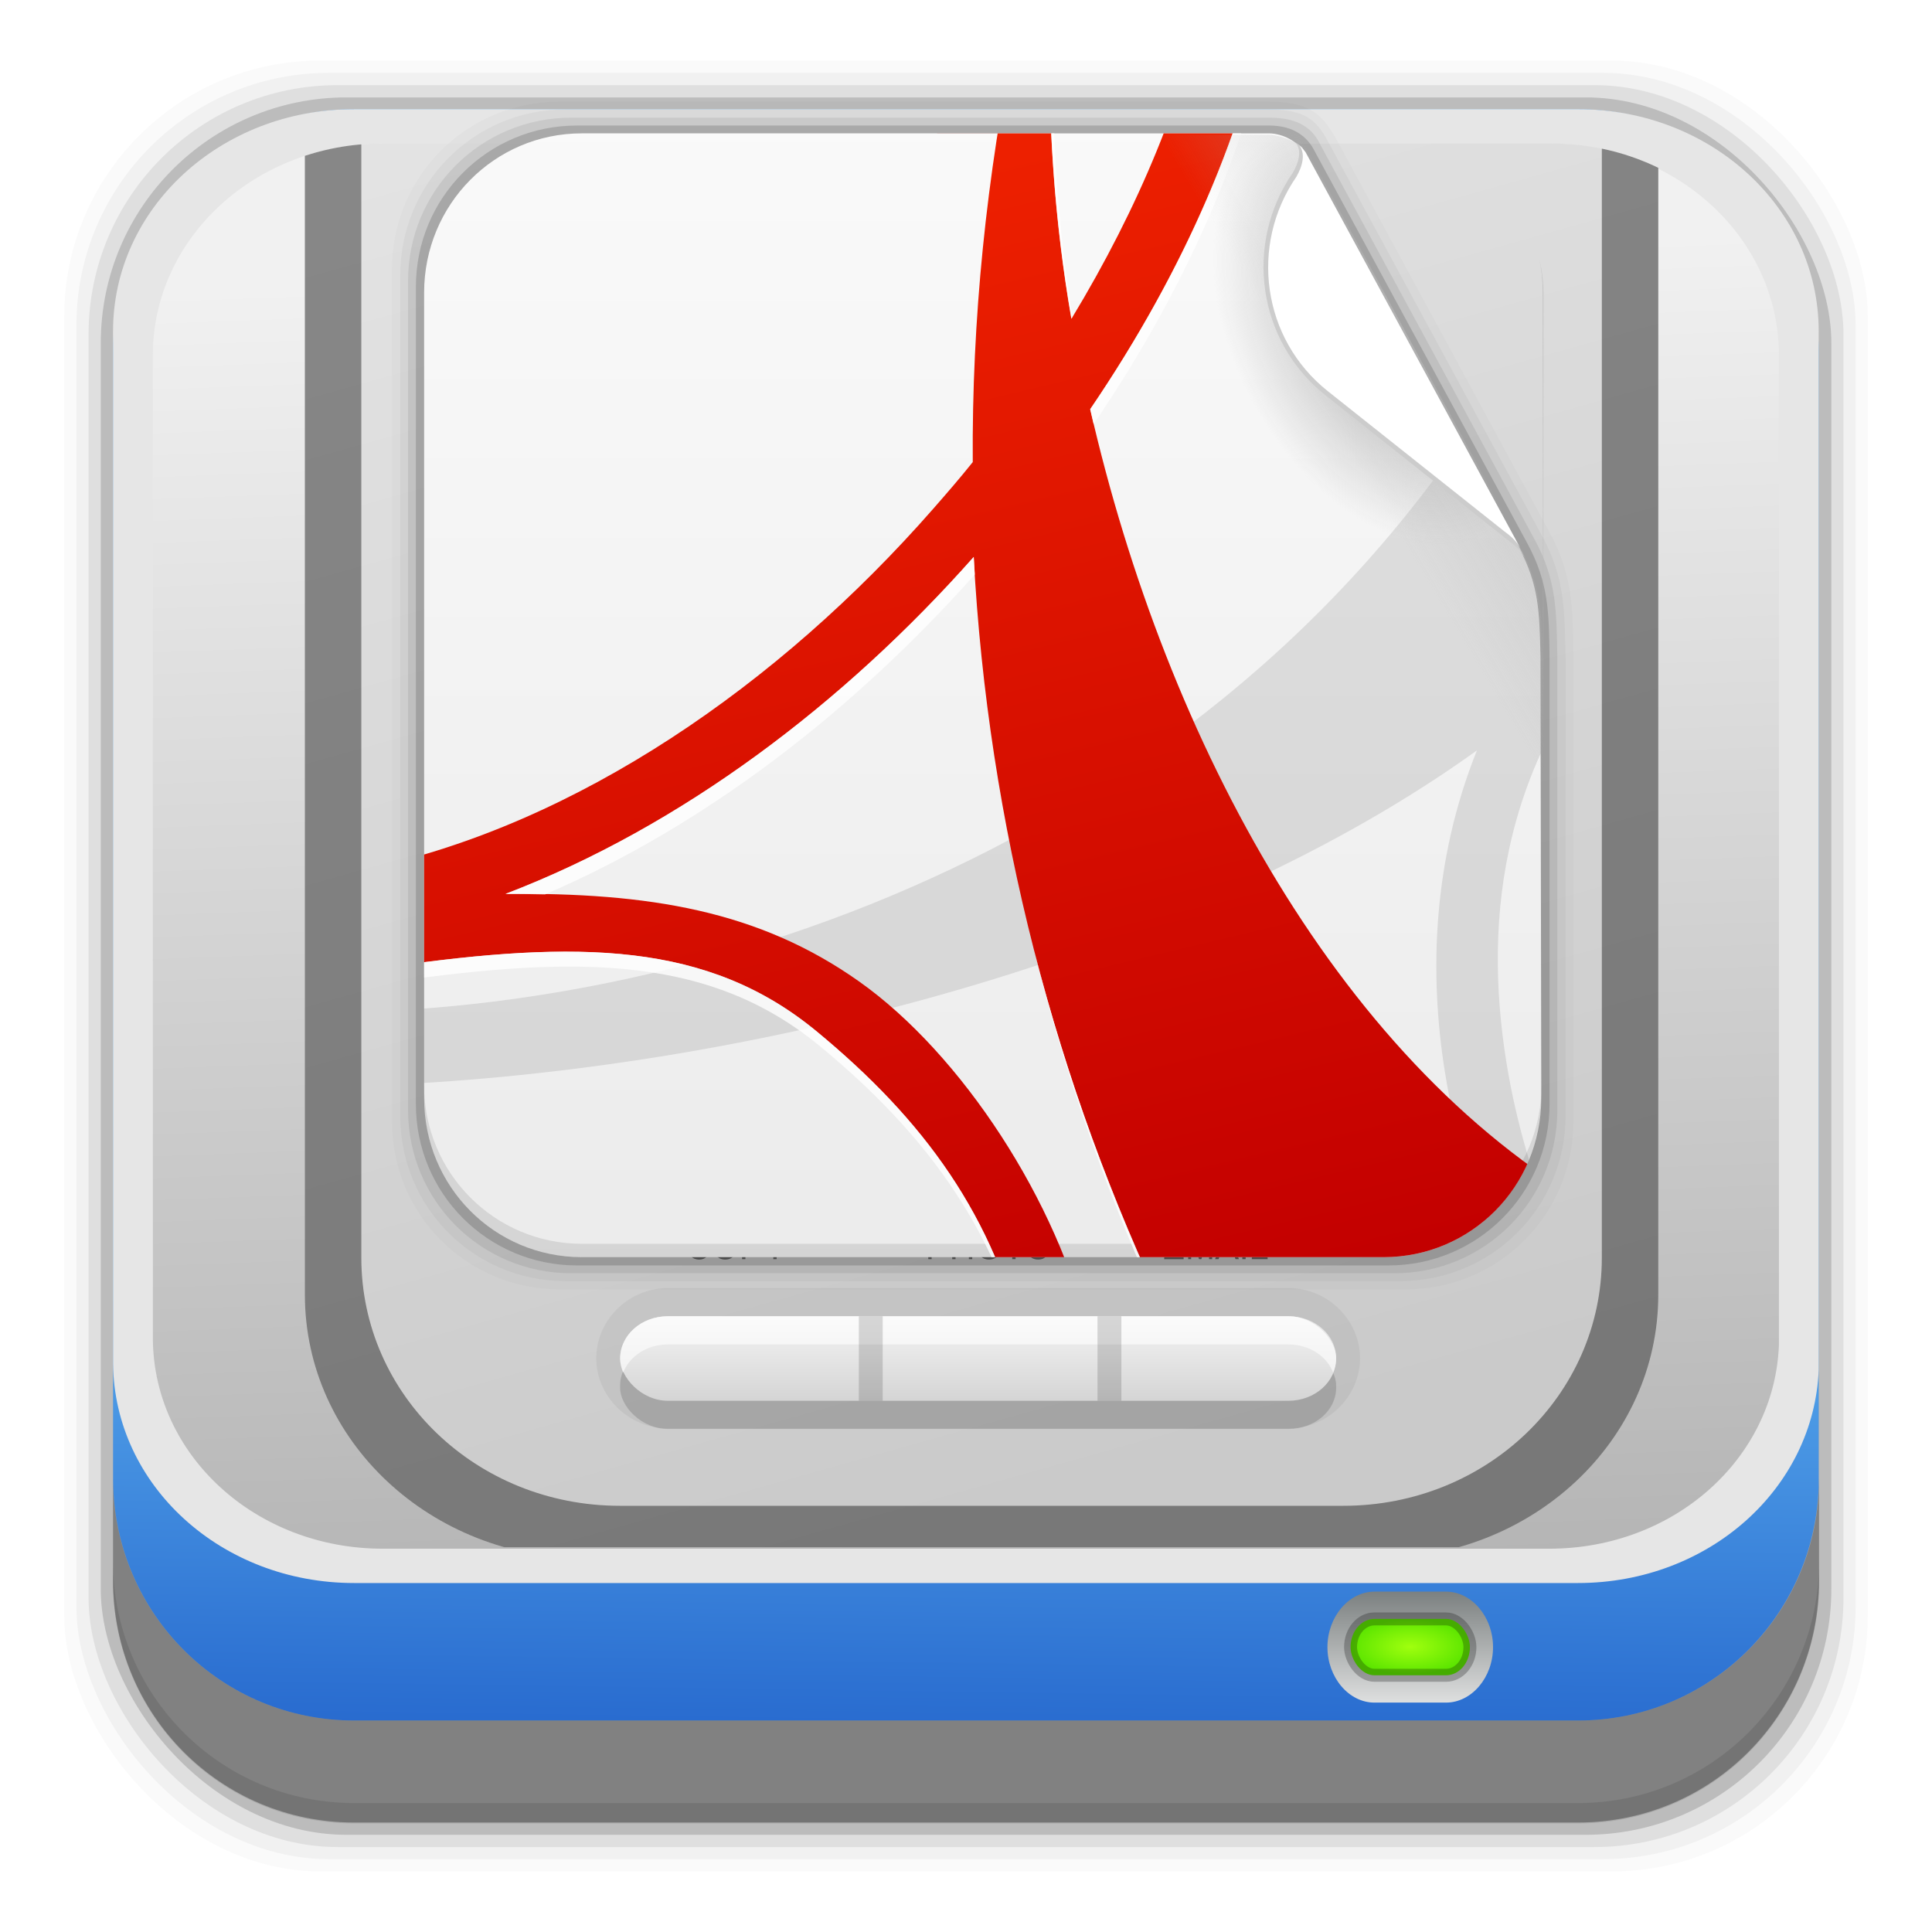 <?xml version="1.0" encoding="UTF-8" standalone="no"?>
<svg
   xmlns:dc="http://purl.org/dc/elements/1.1/"
   xmlns:cc="http://creativecommons.org/ns#"
   xmlns:rdf="http://www.w3.org/1999/02/22-rdf-syntax-ns#"
   xmlns:svg="http://www.w3.org/2000/svg"
   xmlns="http://www.w3.org/2000/svg"
   xmlns:xlink="http://www.w3.org/1999/xlink"
   xmlns:sodipodi="http://sodipodi.sourceforge.net/DTD/sodipodi-0.dtd"
   xmlns:inkscape="http://www.inkscape.org/namespaces/inkscape"
   height="96"
   width="96"
   id="svg2"
   version="1.1"
   inkscape:version="0.91 r13725"
   sodipodi:docname="gscanpdf.svg"
   inkscape:export-filename="/home/winardiaris/.icons/Tebu/apps/96/gscanpdf.png"
   inkscape:export-xdpi="90"
   inkscape:export-ydpi="90">
  <sodipodi:namedview
     pagecolor="#ffffff"
     bordercolor="#666666"
     borderopacity="1"
     objecttolerance="10"
     gridtolerance="10"
     guidetolerance="10"
     inkscape:pageopacity="0"
     inkscape:pageshadow="2"
     inkscape:window-width="1366"
     inkscape:window-height="708"
     id="namedview213"
     showgrid="false"
     inkscape:zoom="2.4583333"
     inkscape:cx="81.417652"
     inkscape:cy="23.165397"
     inkscape:current-layer="svg2"
     inkscape:window-x="0"
     inkscape:window-y="24"
     inkscape:window-maximized="1" />
  <defs
     id="defs4">
    <linearGradient
       id="linearGradient4014">
      <stop
         stop-color="#ffffff"
         stop-opacity="1"
         id="stop7" />
      <stop
         stop-color="#ffffff"
         stop-opacity="0"
         offset="1"
         id="stop9" />
    </linearGradient>
    <linearGradient
       x2="0"
       xlink:href="#linearGradient4014"
       y1="6"
       y2="63.893"
       gradientUnits="userSpaceOnUse"
       id="linearGradient3188" />
    <filter
       x="-0.192"
       y="-0.192"
       height="1.384"
       color-interpolation-filters="sRGB"
       id="filter3794"
       width="1.384">
      <feGaussianBlur
         stdDeviation="5.28"
         id="feGaussianBlur13" />
    </filter>
    <linearGradient
       x2="0"
       y1="20.221"
       y2="138.66"
       gradientUnits="userSpaceOnUse"
       id="linearGradient3613">
      <stop
         stop-color="#06f9ff"
         stop-opacity="1"
         id="stop16" />
      <stop
         stop-color="#06f9ff"
         stop-opacity="0"
         offset="1"
         id="stop18" />
    </linearGradient>
    <radialGradient
       cy="90.17"
       r="42"
       xlink:href="#linearGradient4014"
       gradientUnits="userSpaceOnUse"
       id="radialGradient3619"
       cx="48"
       gradientTransform="matrix(1.157 0 0 0.996 -7.551 0.197)" />
    <clipPath
       id="clipPath3613">
      <use
         xlink:href="#SVGCleanerId_0"
         id="use22" />
    </clipPath>
    <linearGradient
       x2="0"
       y1="90"
       y2="5.988"
       gradientUnits="userSpaceOnUse"
       id="linearGradient3617">
      <stop
         stop-color="#b8b8b8"
         stop-opacity="1"
         id="stop25" />
      <stop
         stop-color="#d0d0d0"
         stop-opacity="1"
         offset="1"
         id="stop27" />
    </linearGradient>
    <linearGradient
       x2="0"
       y1="92.54"
       y2="7.02"
       gradientUnits="userSpaceOnUse"
       id="ButtonShadow-0"
       gradientTransform="matrix(1.006 0 0 0.994 100 0)">
      <stop
         stop-color="#000000"
         stop-opacity="1"
         id="stop30" />
      <stop
         stop-color="#000000"
         stop-opacity="0.588"
         offset="1"
         id="stop32" />
    </linearGradient>
    <linearGradient
       x2="0"
       xlink:href="#ButtonShadow-0"
       y1="6.132"
       y2="90.24"
       gradientUnits="userSpaceOnUse"
       id="linearGradient3780"
       gradientTransform="matrix(1.024 0 0 1.012 -1.143 -98.07)" />
    <linearGradient
       x2="0"
       xlink:href="#ButtonShadow-0"
       y1="6.132"
       y2="90.24"
       gradientUnits="userSpaceOnUse"
       id="linearGradient3721"
       gradientTransform="matrix(1 0 0 1 0 -97)" />
    <linearGradient
       x2="0"
       y1="80"
       y2="8"
       gradientUnits="userSpaceOnUse"
       id="linearGradient3675">
      <stop
         stop-color="#d4d4d4"
         stop-opacity="1"
         id="stop37" />
      <stop
         stop-color="#ededed"
         stop-opacity="1"
         offset="1"
         id="stop39" />
    </linearGradient>
    <linearGradient
       x2="0"
       y1="80"
       y2="-16"
       gradientUnits="userSpaceOnUse"
       id="linearGradient3850"
       gradientTransform="matrix(1 0 0 1 90 0)">
      <stop
         stop-color="#000000"
         stop-opacity="1"
         id="stop42" />
      <stop
         stop-color="#000000"
         stop-opacity="0"
         offset="1"
         id="stop44" />
    </linearGradient>
    <radialGradient
       cy="120.43"
       r="16"
       gradientUnits="userSpaceOnUse"
       id="radialGradient3906"
       cx="53.14"
       gradientTransform="matrix(1.5 0 0 1.109 -27.714 -36.597)">
      <stop
         stop-color="#000000"
         stop-opacity="0.381"
         id="stop47" />
      <stop
         stop-color="#000000"
         stop-opacity="0.233"
         offset="0.781"
         id="stop49" />
      <stop
         stop-color="#000000"
         stop-opacity="1"
         offset="1"
         id="stop51" />
    </radialGradient>
    <radialGradient
       cy="39"
       r="10"
       xlink:href="#linearGradient4014"
       gradientUnits="userSpaceOnUse"
       id="radialGradient4020"
       cx="48"
       gradientTransform="matrix(1 0 0 0.5 0 19.5)" />
    <radialGradient
       cy="85"
       r="2.5"
       gradientUnits="userSpaceOnUse"
       id="radialGradient4112"
       cx="77.5"
       gradientTransform="matrix(1 0 0 0.4 -1 51)">
      <stop
         stop-color="#a0ff0e"
         stop-opacity="1"
         id="stop55" />
      <stop
         stop-color="#5ce500"
         stop-opacity="1"
         offset="1"
         id="stop57" />
    </radialGradient>
    <linearGradient
       x2="0"
       y1="83.09"
       y2="87.04"
       gradientUnits="userSpaceOnUse"
       id="linearGradient4115"
       gradientTransform="matrix(1 0 0 1 -1 0)">
      <stop
         stop-color="#7c8181"
         stop-opacity="1"
         id="stop60" />
      <stop
         stop-color="#dfe0e0"
         stop-opacity="1"
         offset="1"
         id="stop62" />
    </linearGradient>
    <linearGradient
       x2="0"
       y1="68"
       y2="64"
       gradientUnits="userSpaceOnUse"
       id="linearGradient4133"
       gradientTransform="matrix(1 0 0 1 0 2)">
      <stop
         stop-color="#cacaca"
         stop-opacity="1"
         id="stop65" />
      <stop
         stop-color="#f5f5f5"
         stop-opacity="1"
         offset="1"
         id="stop67" />
    </linearGradient>
    <rect
       x="6"
       rx="6"
       y="6"
       height="84"
       id="SVGCleanerId_0"
       width="84" />
    <path
       d="m 16,7 0,70 c 0,2.216 1.784,4 4,4 l 56,0 c 2.216,0 4,-1.784 4,-4 L 80,7 16,7 z"
       stroke-width="1.5"
       fill="#000000"
       color="#000000"
       fill-opacity="1"
       stroke="none"
       fill-rule="nonzero"
       id="SVGCleanerId_1"
       opacity="0.3"
       visibility="visible" />
    <filter
       height="100%"
       width="100%"
       y="0%"
       x="0%"
       filterUnits="objectBoundingBox"
       id="alpha">
      <feColorMatrix
         id="feColorMatrix7"
         values="0 0 0 0 1 0 0 0 0 1 0 0 0 0 1 0 0 0 1 0"
         in="SourceGraphic"
         type="matrix" />
    </filter>
    <mask
       id="mask0">
      <g
         id="g10"
         filter="url(#alpha)">
        <rect
           id="rect12"
           style="fill:rgb(0%,0%,0%);fill-opacity:0.529;stroke:none;"
           height="76"
           width="76"
           y="0"
           x="0" />
      </g>
    </mask>
    <clipPath
       id="clip1">
      <rect
         id="rect15"
         height="76"
         width="76" />
    </clipPath>
    <g
       clip-path="url(#clip1)"
       id="surface6">
      <path
         id="path18"
         transform="matrix(1.583,0,0,-1.583,0,0)"
         d="M 13.157 -46.113 L 35.632 -46.113 C 41.492 -46.113 46.238 -41.363 46.238 -35.504 L 46.238 -13.029 C 46.238 -7.172 41.492 -2.423 35.632 -2.423 L 13.157 -2.423 C 7.3 -2.423 2.551 -7.172 2.551 -13.029 L 2.551 -35.504 C 2.551 -41.363 7.3 -46.113 13.157 -46.113 Z M 13.157 -46.113 "
         style="fill-rule:nonzero;fill:rgb(20%,20%,20%);fill-opacity:1;stroke-width:1;stroke-linecap:butt;stroke-linejoin:miter;stroke:rgb(0%,0%,0%);stroke-opacity:1;stroke-miterlimit:4;" />
    </g>
    <linearGradient
       gradientTransform="matrix(1.583,0,0,-1.583,-107.881,-14.169)"
       y2="-23.714"
       x2="46.689"
       y1="-23.714"
       x1="2"
       gradientUnits="userSpaceOnUse"
       id="linear0">
      <stop
         id="stop21"
         style="stop-color:rgb(94.118%,94.118%,94.118%);stop-opacity:1;"
         offset="0" />
      <stop
         id="stop23"
         style="stop-color:rgb(70.588%,70.588%,70.588%);stop-opacity:1;"
         offset="1" />
    </linearGradient>
    <linearGradient
       gradientTransform="matrix(1.583,0,0,-1.583,-107.823,-9.872)"
       y2="-23.714"
       x2="46.689"
       y1="-23.714"
       x1="2"
       gradientUnits="userSpaceOnUse"
       id="linear2">
      <stop
         id="stop31"
         style="stop-color:rgb(36.863%,53.725%,84.706%);stop-opacity:0.608;"
         offset="0" />
      <stop
         id="stop33"
         style="stop-color:rgb(36.863%,53.725%,84.706%);stop-opacity:1;"
         offset="1" />
    </linearGradient>
    <linearGradient
       gradientTransform="matrix(1.583,0,0,-1.583,-107.249,-14.169)"
       y2="-24.286"
       x2="46.327"
       y1="-24.286"
       x1="1.53"
       gradientUnits="userSpaceOnUse"
       id="linear3">
      <stop
         id="stop36"
         style="stop-color:rgb(50.196%,60%,78.431%);stop-opacity:1;"
         offset="0" />
      <stop
         id="stop38"
         style="stop-color:rgb(18.039%,26.667%,42.745%);stop-opacity:1;"
         offset="1" />
    </linearGradient>
    <linearGradient
       gradientTransform="matrix(1.583,0,0,-1.583,-107.317,-15.155)"
       y2="-23.714"
       x2="46.689"
       y1="-23.714"
       x1="2"
       gradientUnits="userSpaceOnUse"
       id="linear4">
      <stop
         id="stop41"
         style="stop-color:rgb(94.118%,94.118%,94.118%);stop-opacity:1;"
         offset="0" />
      <stop
         id="stop43"
         style="stop-color:rgb(70.588%,70.588%,70.588%);stop-opacity:1;"
         offset="1" />
    </linearGradient>
    <linearGradient
       gradientTransform="matrix(1.583,0,0,-1.583,-107.881,-14.169)"
       y2="-19.535"
       x2="47.046"
       y1="-19.535"
       x1="2.755"
       gradientUnits="userSpaceOnUse"
       id="linear5">
      <stop
         id="stop46"
         style="stop-color:rgb(86.275%,86.275%,86.275%);stop-opacity:1;"
         offset="0" />
      <stop
         id="stop48"
         style="stop-color:rgb(96.078%,96.078%,96.078%);stop-opacity:1;"
         offset="1" />
    </linearGradient>
    <linearGradient
       gradientTransform="matrix(1.583,0,0,-1.583,-107.748,-14.35)"
       y2="-23.714"
       x2="46.689"
       y1="-23.714"
       x1="2"
       gradientUnits="userSpaceOnUse"
       id="linear6">
      <stop
         id="stop51-6"
         style="stop-color:rgb(94.118%,94.118%,94.118%);stop-opacity:1;"
         offset="0" />
      <stop
         id="stop53"
         style="stop-color:rgb(70.588%,70.588%,70.588%);stop-opacity:1;"
         offset="1" />
    </linearGradient>
    <linearGradient
       gradientTransform="matrix(1.583,0,0,-1.583,-107.881,-14.169)"
       y2="-21.458"
       x2="46.773"
       y1="-21.458"
       x1="1.977"
       gradientUnits="userSpaceOnUse"
       id="linear7">
      <stop
         id="stop56"
         style="stop-color:rgb(94.118%,94.118%,94.118%);stop-opacity:1;"
         offset="0" />
      <stop
         id="stop58"
         style="stop-color:rgb(70.588%,70.588%,70.588%);stop-opacity:1;"
         offset="1" />
    </linearGradient>
    <linearGradient
       gradientTransform="matrix(0.79,0,0,0.79,-107.283,-14.985)"
       y2="24"
       x2="56"
       y1="64"
       x1="56"
       gradientUnits="userSpaceOnUse"
       id="linear8">
      <stop
         id="stop61"
         style="stop-color:rgb(30.196%,30.196%,30.196%);stop-opacity:0.493;"
         offset="0" />
      <stop
         id="stop63"
         style="stop-color:rgb(30.196%,30.196%,30.196%);stop-opacity:0.219;"
         offset="1" />
    </linearGradient>
    <linearGradient
       gradientTransform="translate(1.74e-6,8.15e-7)"
       inkscape:collect="always"
       xlink:href="#radialGradient3465"
       id="linearGradient4218"
       x1="37.144"
       y1="64.902"
       x2="36.727"
       y2="94.011"
       gradientUnits="userSpaceOnUse" />
    <radialGradient
       cy="-15.894"
       r="35.938"
       gradientUnits="userSpaceOnUse"
       id="radialGradient3465"
       cx="48"
       gradientTransform="matrix(0.004,-1.254,1.205,0.006,67.117,127.479)">
      <stop
         stop-color="#55a6eb"
         stop-opacity="1"
         id="stop13" />
      <stop
         stop-color="#1754c4"
         stop-opacity="1"
         offset="1"
         id="stop15" />
    </radialGradient>
    <linearGradient
       gradientTransform="matrix(0.689,0,0,0.792,5.456,0.026)"
       y2="84.029"
       x2="46.178"
       y1="80"
       x1="46.178"
       gradientUnits="userSpaceOnUse"
       id="linear7-6">
      <stop
         id="stop68"
         style="stop-color:rgb(0%,0%,0%);stop-opacity:1;"
         offset="0" />
      <stop
         id="stop70"
         style="stop-color:rgb(28.235%,28.235%,28.235%);stop-opacity:1;"
         offset="1" />
    </linearGradient>
    <linearGradient
       gradientTransform="matrix(0.792,0,0,0.792,-3.535,0.659)"
       y2="85.982"
       x2="71.672"
       y1="89"
       x1="71.672"
       gradientUnits="userSpaceOnUse"
       id="linear8-4">
      <stop
         id="stop73"
         style="stop-color:rgb(0%,0%,0%);stop-opacity:0.502;"
         offset="0" />
      <stop
         id="stop75"
         style="stop-color:rgb(0%,0%,0%);stop-opacity:0;"
         offset="1" />
    </linearGradient>
    <linearGradient
       y2="12.034"
       x2="50.674"
       y1="86.82"
       x1="53.653"
       gradientTransform="matrix(0.953,0,0,0.872,2.238,2.402)"
       gradientUnits="userSpaceOnUse"
       id="linearGradient4441"
       xlink:href="#linearGradient4212"
       inkscape:collect="always" />
    <linearGradient
       inkscape:collect="always"
       id="linearGradient4212">
      <stop
         style="stop-color:#b5b5b5;stop-opacity:1;"
         offset="0"
         id="stop4214" />
      <stop
         style="stop-color:#f1f1f1;stop-opacity:1"
         offset="1"
         id="stop4216" />
    </linearGradient>
    <linearGradient
       gradientTransform="matrix(0.792,0,0,0.792,-93.72,-4.022)"
       y2="19.987"
       x2="52.929"
       y1="60"
       x1="52.929"
       gradientUnits="userSpaceOnUse"
       id="linear6-8">
      <stop
         id="stop51-3"
         style="stop-color:rgb(30.196%,30.196%,30.196%);stop-opacity:0.706;"
         offset="0" />
      <stop
         id="stop53-6"
         style="stop-color:rgb(30.196%,30.196%,30.196%);stop-opacity:0.251;"
         offset="1" />
    </linearGradient>
    <filter
       color-interpolation-filters="sRGB"
       id="filter3174">
      <feGaussianBlur
         stdDeviation="1.71"
         id="feGaussianBlur3176" />
    </filter>
    <linearGradient
       x1="45.448"
       y1="92.54"
       gradientTransform="matrix(1.006,0,0,0.994,-175.86,-30.712)"
       x2="45.448"
       gradientUnits="userSpaceOnUse"
       y2="7.016"
       id="linearGradient3254">
      <stop
         offset="0"
         id="stop3750" />
      <stop
         offset="1"
         style="stop-opacity:.588"
         id="stop3752" />
    </linearGradient>
    <filter
       color-interpolation-filters="sRGB"
       id="filter3174-7">
      <feGaussianBlur
         stdDeviation="1.71"
         id="feGaussianBlur3176-58" />
    </filter>
    <linearGradient
       x1="45.448"
       y1="92.54"
       gradientTransform="matrix(1.006,0,0,0.994,108.29,-24.643)"
       x2="45.448"
       gradientUnits="userSpaceOnUse"
       y2="7.016"
       id="linearGradient8374">
      <stop
         offset="0"
         id="stop3750-50" />
      <stop
         offset="1"
         style="stop-opacity:.588"
         id="stop3752-42" />
    </linearGradient>
    <filter
       color-interpolation-filters="sRGB"
       id="filter3174-41">
      <feGaussianBlur
         stdDeviation="1.71"
         id="feGaussianBlur3176-9" />
    </filter>
    <linearGradient
       y2="7.016"
       x2="45.448"
       gradientTransform="scale(1.006 .994)"
       y1="92.54"
       gradientUnits="userSpaceOnUse"
       x1="45.448"
       id="ButtonShadow-6">
      <stop
         offset="0"
         id="stop3750-9" />
      <stop
         offset="1"
         style="stop-opacity:.588"
         id="stop3752-33" />
    </linearGradient>
    <filter
       color-interpolation-filters="sRGB"
       id="filter3174-57">
      <feGaussianBlur
         stdDeviation="1.71"
         id="feGaussianBlur3176-42" />
    </filter>
    <filter
       color-interpolation-filters="sRGB"
       id="filter3174-76">
      <feGaussianBlur
         stdDeviation="1.71"
         id="feGaussianBlur3176-51" />
    </filter>
    <filter
       color-interpolation-filters="sRGB"
       id="filter3174-3">
      <feGaussianBlur
         stdDeviation="1.71"
         id="feGaussianBlur3176-47" />
    </filter>
    <filter
       color-interpolation-filters="sRGB"
       id="filter3174-65">
      <feGaussianBlur
         stdDeviation="1.71"
         id="feGaussianBlur3176-0" />
    </filter>
    <linearGradient
       x1="2"
       y1="-23.714"
       x2="46.689"
       gradientUnits="userSpaceOnUse"
       y2="-23.714"
       id="linearGradient10848">
      <stop
         offset="0"
         style="stop-color:#f0f0f0"
         id="stop4329" />
      <stop
         offset="1"
         style="stop-color:#b4b4b4"
         id="stop4331" />
    </linearGradient>
    <linearGradient
       x1="45.448"
       y1="92.54"
       gradientTransform="matrix(1.006,0,0,0.994,88.061,-64.071)"
       x2="45.448"
       gradientUnits="userSpaceOnUse"
       y2="7.016"
       id="linearGradient10968">
      <stop
         offset="0"
         id="stop3750-53" />
      <stop
         offset="1"
         style="stop-opacity:.588"
         id="stop3752-85" />
    </linearGradient>
    <linearGradient
       id="linearGradient4327-0">
      <stop
         offset="0"
         style="stop-color:#f0f0f0"
         id="stop4329-1" />
      <stop
         offset="1"
         style="stop-color:#b4b4b4"
         id="stop4331-2" />
    </linearGradient>
    <linearGradient
       x1="2"
       x2="46.689"
       gradientTransform="matrix(2.105,0,0,2.105,95.726,18.216)"
       y1="-23.714"
       gradientUnits="userSpaceOnUse"
       xlink:href="#linearGradient4327-0"
       y2="-23.714"
       id="linearGradient11027" />
    <linearGradient
       x1="2"
       x2="46.689"
       gradientTransform="translate(0.037,-2.714)"
       y1="-23.714"
       gradientUnits="userSpaceOnUse"
       y2="-23.714"
       id="linearGradient11061">
      <stop
         offset="0"
         style="stop-color:#5e89d8"
         id="stop4629" />
      <stop
         offset="1"
         style="stop-color:#5e89d8"
         id="stop4633" />
    </linearGradient>
    <linearGradient
       x1="1.53"
       y1="-24.286"
       gradientTransform="translate(0.4,0)"
       x2="46.327"
       gradientUnits="userSpaceOnUse"
       y2="-24.286"
       id="linearGradient11086">
      <stop
         offset="0"
         style="stop-color:#4d6490"
         id="stop3226" />
      <stop
         offset="1"
         style="stop-color:#4d6490"
         id="stop3228" />
    </linearGradient>
    <linearGradient
       x1="1.977"
       y1="-21.458"
       x2="46.773"
       gradientUnits="userSpaceOnUse"
       xlink:href="#linearGradient4327-0"
       y2="-21.458"
       id="linearGradient11134"
       gradientTransform="matrix(2.105,0,0,2.105,95.549,17.976)" />
    <linearGradient
       x1="2"
       y1="-23.714"
       x2="46.689"
       gradientUnits="userSpaceOnUse"
       xlink:href="#linearGradient4327-0"
       y2="-23.714"
       id="linearGradient11142"
       gradientTransform="matrix(4.432,0,0,4.432,296.708,55.821)" />
    <filter
       color-interpolation-filters="sRGB"
       id="filter3174-34">
      <feGaussianBlur
         stdDeviation="1.71"
         id="feGaussianBlur3176-01" />
    </filter>
    <linearGradient
       x1="45.448"
       y1="92.54"
       gradientTransform="matrix(1.006,0,0,0.994,-25.979,57.897)"
       x2="45.448"
       gradientUnits="userSpaceOnUse"
       y2="7.016"
       id="linearGradient4603">
      <stop
         offset="0"
         id="stop3750-96" />
      <stop
         offset="1"
         style="stop-opacity:.588"
         id="stop3752-39" />
    </linearGradient>
    <filter
       color-interpolation-filters="sRGB"
       id="filter3174-2">
      <feGaussianBlur
         stdDeviation="1.71"
         id="feGaussianBlur3176-44" />
    </filter>
    <filter
       color-interpolation-filters="sRGB"
       id="filter3174-05">
      <feGaussianBlur
         stdDeviation="1.71"
         id="feGaussianBlur3176-36" />
    </filter>
    <filter
       color-interpolation-filters="sRGB"
       id="filter3174-93">
      <feGaussianBlur
         stdDeviation="1.71"
         id="feGaussianBlur3176-84" />
    </filter>
    <linearGradient
       x1="48"
       x2="48"
       y1="20.221"
       gradientUnits="userSpaceOnUse"
       y2="138.66"
       id="linearGradient15094">
      <stop
         offset="0"
         style="stop-color:#fff"
         id="stop3739-0-7" />
      <stop
         offset="1"
         style="stop-color:#fff;stop-opacity:0"
         id="stop3741-6" />
    </linearGradient>
    <filter
       color-interpolation-filters="sRGB"
       id="filter3174-41-6">
      <feGaussianBlur
         stdDeviation="1.71"
         id="feGaussianBlur3176-6" />
    </filter>
    <filter
       x="-.192"
       y="-.192"
       color-interpolation-filters="sRGB"
       width="1.384"
       height="1.384"
       id="filter3794-6-0">
      <feGaussianBlur
         stdDeviation="5.28"
         id="feGaussianBlur3796-7-6" />
    </filter>
    <clipPath
       id="clipPath3613-57">
      <rect
         x="6"
         y="6"
         width="84"
         height="84"
         ry="6"
         rx="6"
         style="fill:#fff"
         id="rect3615-6" />
    </clipPath>
    <clipPath
       id="clipPath2862">
      <path
         d="m0 0v96h96v-96h-96zm12 6h72c3.324 0 6 2.676 6 6v72c0 3.324-2.676 6-6 6h-72c-3.324 0-6-2.676-6-6v-72c0-3.324 2.676-6 6-6z"
         style="fill:#f0f"
         id="path2864" />
    </clipPath>
    <radialGradient
       gradientTransform="matrix(1 0 0 1.05 0 -877.7)"
       r="16756"
       cy="17598"
       cx="19182"
       gradientUnits="userSpaceOnUse"
       id="radialGradient10938">
      <stop
         offset="0"
         style="stop-color:#e3ebf3"
         id="stop2314" />
      <stop
         offset="1"
         style="stop-color:#cedceb;stop-opacity:.392"
         id="stop2316" />
    </radialGradient>
    <filter
       color-interpolation-filters="sRGB"
       id="filter3174-2-1">
      <feGaussianBlur
         stdDeviation="1.71"
         id="feGaussianBlur3176-5-1" />
    </filter>
    <filter
       color-interpolation-filters="sRGB"
       id="filter3174-58">
      <feGaussianBlur
         stdDeviation="1.71"
         id="feGaussianBlur3176-2" />
    </filter>
    <filter
       color-interpolation-filters="sRGB"
       id="filter3174-9-2">
      <feGaussianBlur
         stdDeviation="1.71"
         id="feGaussianBlur3176-7-0" />
    </filter>
    <filter
       color-interpolation-filters="sRGB"
       id="filter3174-50">
      <feGaussianBlur
         stdDeviation="1.71"
         id="feGaussianBlur3176-221" />
    </filter>
    <linearGradient
       x1="8"
       y1="48"
       gradientTransform="matrix(0.707,-0.707,0.707,0.707,-190.99,118.92)"
       x2="88"
       gradientUnits="userSpaceOnUse"
       y2="48"
       id="linearGradient6967">
      <stop
         offset="0"
         style="stop-color:#fff;stop-opacity:0"
         id="stop4237" />
      <stop
         offset=".25"
         style="stop-color:#fff;stop-opacity:0"
         id="stop4245" />
      <stop
         offset=".5"
         style="stop-color:#fff;stop-opacity:.702"
         id="stop4243" />
      <stop
         offset=".75"
         style="stop-color:#fff;stop-opacity:0"
         id="stop4247" />
      <stop
         offset="1"
         style="stop-color:#fff;stop-opacity:0"
         id="stop4239" />
    </linearGradient>
    <linearGradient
       x1="45.448"
       y1="92.54"
       gradientTransform="matrix(1.006,0,0,0.994,147.83,-84.36)"
       x2="45.448"
       gradientUnits="userSpaceOnUse"
       y2="7.016"
       id="linearGradient6974">
      <stop
         offset="0"
         id="stop3750-9-1" />
      <stop
         offset="1"
         style="stop-opacity:.588"
         id="stop3752-46" />
    </linearGradient>
    <linearGradient
       x1="45.448"
       y1="92.54"
       gradientTransform="matrix(1.006,0,0,0.994,195.43,-36.377)"
       x2="45.448"
       gradientUnits="userSpaceOnUse"
       y2="7.016"
       id="linearGradient6977">
      <stop
         offset="0"
         id="stop3750-25" />
      <stop
         offset="1"
         style="stop-opacity:.588"
         id="stop3752-40" />
    </linearGradient>
    <linearGradient
       x1="45.448"
       y1="92.54"
       gradientTransform="matrix(1.006,0,0,0.994,136.81,-31.941)"
       x2="45.448"
       gradientUnits="userSpaceOnUse"
       y2="7.016"
       id="linearGradient6983">
      <stop
         offset="0"
         id="stop3750-22" />
      <stop
         offset="1"
         style="stop-opacity:.588"
         id="stop3752-05" />
    </linearGradient>
    <linearGradient
       x1="2"
       y1="-23.714"
       gradientTransform="matrix(1.002,0,0,0.992,0.521,0.294)"
       x2="46.689"
       gradientUnits="userSpaceOnUse"
       xlink:href="#linearGradient4327-0"
       y2="-23.714"
       id="linearGradient7012" />
    <radialGradient
       r="16"
       gradientTransform="matrix(1.5,0,0,1.109,-27.714,-36.597)"
       cx="53.143"
       cy="120.43"
       gradientUnits="userSpaceOnUse"
       id="radialGradient6525">
      <stop
         offset="0"
         style="stop-opacity:.381"
         id="stop3921-9" />
      <stop
         offset=".781"
         style="stop-opacity:.233"
         id="stop3923-7" />
      <stop
         offset="1"
         id="stop3925" />
    </radialGradient>
    <linearGradient
       x1="47"
       y1="68"
       gradientTransform="matrix(0.563,0,0,0.709,-2.387,-13.543)"
       x2="47"
       gradientUnits="userSpaceOnUse"
       y2="64"
       id="linearGradient6554">
      <stop
         offset="0"
         style="stop-color:#cacaca"
         id="stop4137" />
      <stop
         offset="1"
         style="stop-color:#f5f5f5"
         id="stop4139" />
    </linearGradient>
    <linearGradient
       x1="77.726"
       y1="83.089"
       gradientTransform="matrix(0.563,0,0,0.709,-8.665,-20.105)"
       x2="77.726"
       gradientUnits="userSpaceOnUse"
       y2="87.04"
       id="linearGradient6589">
      <stop
         offset="0"
         style="stop-color:#7c8181"
         id="stop4100" />
      <stop
         offset="1"
         style="stop-color:#dfe0e0"
         id="stop4102" />
    </linearGradient>
    <radialGradient
       r="2.5"
       gradientTransform="matrix(0.563,0,0,0.284,-8.665,16.077)"
       cx="77.5"
       cy="85"
       gradientUnits="userSpaceOnUse"
       id="radialGradient6591">
      <stop
         offset="0"
         style="stop-color:#a0ff0e"
         id="stop4108" />
      <stop
         offset="1"
         style="stop-color:#5ce500"
         id="stop4110" />
    </radialGradient>
    <radialGradient
       r="10"
       gradientTransform="matrix(1.268,0,0,0.879,-36.044,-16.24)"
       cx="48"
       cy="39"
       gradientUnits="userSpaceOnUse"
       id="radialGradient6631">
      <stop
         offset="0"
         style="stop-color:#fff"
         id="stop4016" />
      <stop
         offset="1"
         style="stop-color:#fff;stop-opacity:0"
         id="stop4018-64" />
    </radialGradient>
    <radialGradient
       inkscape:collect="always"
       xlink:href="#linearGradient5242-8-3"
       id="radialGradient6013"
       gradientUnits="userSpaceOnUse"
       gradientTransform="matrix(-10.305,1.7508183e-6,-1.8799886e-7,-4.424,750.618,771.8)"
       cx="48"
       cy="75.936"
       fx="48"
       fy="75.936"
       r="19.094" />
    <linearGradient
       id="linearGradient5242-8-3">
      <stop
         id="stop5244-3-6"
         offset="0"
         style="stop-color:#000000;stop-opacity:1;" />
      <stop
         id="stop5246-9-3"
         offset="1"
         style="stop-color:#000000;stop-opacity:0;" />
    </linearGradient>
    <linearGradient
       id="linearGradient4135-5">
      <stop
         offset="0"
         style="stop-color:#cacaca;stop-opacity:1"
         id="stop4137-6" />
      <stop
         offset="1"
         style="stop-color:#f5f5f5;stop-opacity:1"
         id="stop4139-2" />
    </linearGradient>
    <linearGradient
       y2="-16"
       x2="48"
       y1="80"
       x1="48"
       gradientTransform="matrix(5.619,0,0,5.619,-584.771,0.065)"
       gradientUnits="userSpaceOnUse"
       id="linearGradient3172-1"
       xlink:href="#linearGradient5242-8-3"
       inkscape:collect="always" />
    <linearGradient
       y2="7.016"
       x2="45.448"
       y1="92.54"
       x1="45.448"
       gradientTransform="scale(1.006,0.994)"
       gradientUnits="userSpaceOnUse"
       id="linearGradient3230"
       xlink:href="#ButtonShadow-6"
       inkscape:collect="always" />
    <linearGradient
       y2="64"
       x2="47"
       y1="68"
       x1="47"
       gradientTransform="matrix(1.186,0,0,1.4,-8.323,-24.226)"
       gradientUnits="userSpaceOnUse"
       id="linearGradient3255"
       xlink:href="#linearGradient6554"
       inkscape:collect="always" />
    <radialGradient
       r="10"
       cy="39"
       cx="48"
       gradientTransform="matrix(2.668,0,0,1.736,-79.181,-29.55)"
       gradientUnits="userSpaceOnUse"
       id="radialGradient3279"
       xlink:href="#radialGradient6631"
       inkscape:collect="always" />
    <linearGradient
       y2="48"
       x2="88"
       y1="48"
       x1="8"
       gradientTransform="matrix(1.489,-1.489,1.489,1.489,-306.54,232.385)"
       gradientUnits="userSpaceOnUse"
       id="linearGradient3295"
       xlink:href="#linearGradient6967"
       inkscape:collect="always" />
    <radialGradient
       r="2.5"
       cy="85"
       cx="77.5"
       gradientTransform="matrix(1.186,0,0,0.56,-21.84,34.227)"
       gradientUnits="userSpaceOnUse"
       id="radialGradient3355"
       xlink:href="#radialGradient6591"
       inkscape:collect="always" />
    <linearGradient
       y2="87.04"
       x2="77.726"
       y1="83.089"
       x1="77.726"
       gradientTransform="matrix(1.186,0,0,1.4,-21.84,-37.196)"
       gradientUnits="userSpaceOnUse"
       id="linearGradient3358"
       xlink:href="#linearGradient6589"
       inkscape:collect="always" />
    <linearGradient
       y2="7.016"
       x2="45.448"
       y1="92.54"
       x1="45.448"
       gradientTransform="matrix(1.006,0,0,0.994,43.624,65.139)"
       gradientUnits="userSpaceOnUse"
       id="linearGradient3391"
       xlink:href="#ButtonShadow-6"
       inkscape:collect="always" />
    <linearGradient
       y2="7.016"
       x2="45.448"
       y1="92.54"
       x1="45.448"
       gradientTransform="matrix(1.006,0,0,0.994,-140.8,131.3)"
       gradientUnits="userSpaceOnUse"
       id="linearGradient3396"
       xlink:href="#ButtonShadow-6"
       inkscape:collect="always" />
    <linearGradient
       y2="7.016"
       x2="45.448"
       y1="92.54"
       x1="45.448"
       gradientTransform="matrix(1.006,0,0,0.994,-13.859,48.458)"
       gradientUnits="userSpaceOnUse"
       id="linearGradient3401"
       xlink:href="#ButtonShadow-6"
       inkscape:collect="always" />
    <linearGradient
       y2="7.016"
       x2="45.448"
       y1="92.54"
       x1="45.448"
       gradientTransform="matrix(1.006,0,0,0.994,28.835,-121.51)"
       gradientUnits="userSpaceOnUse"
       id="linearGradient3406"
       xlink:href="#ButtonShadow-6"
       inkscape:collect="always" />
    <linearGradient
       y2="7.016"
       x2="45.448"
       y1="92.54"
       x1="45.448"
       gradientTransform="matrix(1.006,0,0,0.994,-106.2,-48.076)"
       gradientUnits="userSpaceOnUse"
       id="linearGradient3411"
       xlink:href="#ButtonShadow-6"
       inkscape:collect="always" />
    <linearGradient
       y2="7.016"
       x2="45.448"
       y1="92.54"
       x1="45.448"
       gradientTransform="matrix(1.006,0,0,0.994,-218.05,-238.16)"
       gradientUnits="userSpaceOnUse"
       id="linearGradient3416"
       xlink:href="#ButtonShadow-6"
       inkscape:collect="always" />
    <linearGradient
       y2="7.016"
       x2="45.448"
       y1="92.54"
       x1="45.448"
       gradientTransform="matrix(1.006,0,0,0.994,-111.44,-124.36)"
       gradientUnits="userSpaceOnUse"
       id="linearGradient3421"
       xlink:href="#ButtonShadow-6"
       inkscape:collect="always" />
    <linearGradient
       gradientUnits="userSpaceOnUse"
       y2="-258.007"
       x2="55.333"
       y1="422.73"
       x1="259.551"
       id="linearGradient4214"
       xlink:href="#linearGradient4135-5"
       inkscape:collect="always" />
    <linearGradient
       inkscape:collect="always"
       xlink:href="#ButtonShadow-6"
       id="linearGradient4906"
       gradientUnits="userSpaceOnUse"
       gradientTransform="scale(1.006,0.994)"
       x1="45.448"
       y1="92.54"
       x2="45.448"
       y2="7.016" />
    <clipPath
       clipPathUnits="userSpaceOnUse"
       id="clipPath5007">
      <path
         style="fill:url(#linearGradient5011);fill-opacity:1"
         d="m 96.907,33.988 c -33.895,0 -61.088,26.854 -61.088,60.049 l 0.01,279.216 c 0.316,32.923 27.432,59.32 61.128,59.32 l 310.316,0 c 33.141,0 59.875,-25.549 61.048,-57.716 l 0,-280.821 c 0,-33.195 -27.193,-60.049 -61.088,-60.049 l -310.326,0 z"
         id="path5009"
         inkscape:connector-curvature="0" />
    </clipPath>
    <linearGradient
       inkscape:collect="always"
       xlink:href="#linearGradient4212"
       id="linearGradient5011"
       gradientUnits="userSpaceOnUse"
       gradientTransform="matrix(5.103,0,0,4.978,7.153,6.978)"
       x1="53.653"
       y1="86.82"
       x2="50.674"
       y2="12.034" />
    <linearGradient
       id="linearGradient15916">
      <stop
         id="stop4436"
         stop-color="#b4b4b4" />
      <stop
         id="stop4438"
         offset="1"
         stop-opacity="0"
         stop-color="#b4b4b4" />
    </linearGradient>
    <radialGradient
       gradientTransform="matrix(0.441,-0.247,0.391,0.699,-196.61,-156.38)"
       cx="303.16"
       id="radialGradient8416"
       gradientUnits="userSpaceOnUse"
       xlink:href="#linearGradient15916"
       r="21.302"
       cy="360.77" />
    <linearGradient
       gradientTransform="translate(-224.68,-343.18)"
       id="linearGradient8419"
       gradientUnits="userSpaceOnUse"
       y2="361.49"
       y1="345.4"
       xlink:href="#linearGradient15916"
       x2="293.81"
       x1="320.6" />
    <linearGradient
       gradientTransform="matrix(1.096,0,0,1.069,-4.442,-3.204)"
       id="linearGradient38923"
       gradientUnits="userSpaceOnUse"
       y2="5.988"
       y1="90"
       x2="0">
      <stop
         id="stop4443"
         stop-color="#ebebeb" />
      <stop
         id="stop4445"
         offset="1"
         stop-color="#fafafa" />
    </linearGradient>
    <linearGradient
       gradientTransform="matrix(1.146,-0.273,0.261,1.131,-98.22,7.112)"
       id="linearGradient8137"
       gradientUnits="userSpaceOnUse"
       y2="6.398"
       y1="89.16"
       x2="0">
      <stop
         id="stop4448"
         stop-color="#c30000" />
      <stop
         id="stop4450"
         offset="1"
         stop-color="#f12300" />
    </linearGradient>
    <clipPath
       id="clipPath8139"
       clipPathUnits="userSpaceOnUse">
      <path
         id="path4453"
         d="m-62.253 5.514c-6.642 0-11.969 5.395-11.969 12.062v61.031c0 6.668 5.327 12.031 11.969 12.031h60.812c6.642 0 11.969-5.363 11.969-12.031l-0.062-33.438c-0.073-3.385-0.113-5.47-1.656-8.312l-16.282-29.967c-0.544-0.769-1.558-1.34-2.625-1.375z" />
    </clipPath>
  </defs>
  <path
     style="fill:#e6e6e6;fill-opacity:1"
     inkscape:connector-curvature="0"
     d="m 17.594,5.438 c -6.642,0 -11.969,5.395 -11.969,12.063 l 2e-4,61.031 c 0,6.668 5.327,12.031 11.969,12.031 l 60.812,0 c 6.642,0 11.969,-5.363 11.969,-12.031 l 0,-61.031 c 0,-6.668 -5.327,-12.063 -11.969,-12.063 l -60.812,2e-4 z"
     id="path3157-7" />
  <rect
     style="fill-opacity:0.02"
     x="3.19"
     rx="12.724"
     y="3.01"
     height="89.98"
     width="89.62"
     id="rect3149" />
  <rect
     style="fill-opacity:0.039"
     x="3.796"
     rx="12.552"
     y="3.62"
     height="88.76"
     width="88.41"
     id="rect3151" />
  <rect
     style="fill-opacity:0.078"
     x="4.401"
     rx="12.38"
     y="4.23"
     height="87.55"
     width="87.2"
     id="rect3153" />
  <rect
     style="fill-opacity:0.157"
     x="5.007"
     rx="12.208"
     y="4.84"
     height="86.33"
     width="85.991"
     id="rect3155" />
  <path
     inkscape:connector-curvature="0"
     style="fill:url(#linearGradient4218);fill-opacity:1"
     d="m 17.588,5.426 c -6.642,0 -11.971,5.394 -11.971,12.062 l 0.002,56.088 c 0.062,6.613 5.376,11.916 11.979,11.916 l 60.809,0 c 6.494,0 11.733,-5.132 11.963,-11.594 l 0,-56.41 c 0,-6.668 -5.329,-12.062 -11.971,-12.062 l -60.811,0 z"
     id="path3157" />
  <path
     style="fill-opacity:0.098"
     inkscape:connector-curvature="0"
     d="m 5.613,77.56 0,1.013 c 0,6.668 5.343,12.032 11.985,12.032 l 60.809,0 c 6.642,0 11.985,-5.364 11.985,-12.032 l 0,-1.013 c 0,6.668 -5.343,12.032 -11.985,12.032 l -60.809,0 c -6.642,0 -11.985,-5.364 -11.985,-12.032 z"
     id="path3159" />
  <path
     style="fill-opacity:0.235"
     inkscape:connector-curvature="0"
     d="m 5.613,73.46 0,5.066 c 0,6.668 5.343,12.032 11.985,12.032 l 60.809,0 c 6.642,0 11.985,-5.364 11.985,-12.032 l 0,-5.066 c 0,6.668 -5.343,12.032 -11.985,12.032 l -60.809,0 c -6.642,0 -11.985,-5.364 -11.985,-12.032 z"
     id="path3161" />
  <path
     style="fill:#e6e6e6;fill-opacity:1"
     d="m 17.588,5.426 c -6.642,0 -11.971,4.934 -11.971,11.033 l 0.002,51.302 c 0.062,6.049 5.376,10.899 11.979,10.899 l 60.809,0 c 6.494,0 11.733,-4.694 11.963,-10.605 l 0,-51.597 c 0,-6.099 -5.329,-11.033 -11.971,-11.033 l -60.811,0 z"
     id="path4427"
     inkscape:connector-curvature="0" />
  <path
     inkscape:connector-curvature="0"
     id="path4437"
     d="m 19.006,7.134 c -6.332,0 -11.412,4.704 -11.412,10.519 l 0.002,48.91 c 0.059,5.767 5.125,10.391 11.42,10.391 l 57.972,0 c 6.191,0 11.186,-4.475 11.405,-10.11 l 0,-49.191 c 0,-5.815 -5.08,-10.519 -11.412,-10.519 l -57.974,0 z"
     style="fill:url(#linearGradient4441);fill-opacity:1" />
  <rect
     x="-170.86"
     y="-23.712"
     width="86"
     height="85"
     ry="6"
     rx="6"
     style="display:none;opacity:0.9;fill:url(#linearGradient3254);filter:url(#filter3174)"
     id="rect3745"
     transform="matrix(2.105,0,0,2.105,95.549,-17.976)" />
  <rect
     x="113.29"
     y="-17.643"
     width="86"
     height="85"
     ry="6"
     rx="6"
     style="display:none;opacity:0.9;fill:url(#linearGradient8374);filter:url(#filter3174-7)"
     id="rect3745-1"
     transform="matrix(2.105,0,0,2.105,95.549,-17.976)" />
  <rect
     id="rect3745-9"
     style="display:none;opacity:0.9;fill:url(#linearGradient3421);filter:url(#filter3174-41)"
     rx="6"
     ry="6"
     height="85"
     width="86"
     y="-117.36"
     x="-106.44"
     transform="matrix(2.105,0,0,2.105,95.549,-17.976)" />
  <rect
     id="rect3745-2"
     style="display:none;opacity:0.9;fill:url(#linearGradient3416);filter:url(#filter3174-57)"
     rx="6"
     ry="6"
     height="85"
     width="86"
     y="-231.16"
     x="-213.05"
     transform="matrix(2.105,0,0,2.105,95.549,-17.976)" />
  <path
     id="rect3745-24"
     style="display:none;opacity:0.9;fill:url(#linearGradient3411);filter:url(#filter3174-76)"
     d="m -95.2,-41.076 c -3.324,0 -6,2.676 -6,6 l 0,73 c 0,3.324 2.676,6 6,6 l 74,0 c 3.324,0 6,-2.676 6,-6 l 0,-73 c 0,-3.324 -2.676,-6 -6,-6 l -5,0 0,2.5 c 1.47,0.741 2.5,2.242 2.5,4 0,2.484 -2.016,4.5 -4.5,4.5 -2.484,0 -4.5,-2.016 -4.5,-4.5 0,-1.758 1.03,-3.259 2.5,-4 l 0,-2.5 -8,0 0,2.5 c 1.47,0.741 2.5,2.242 2.5,4 0,2.484 -2.016,4.5 -4.5,4.5 -2.484,0 -4.5,-2.016 -4.5,-4.5 0,-1.758 1.03,-3.259 2.5,-4 l 0,-2.5 -8,0 0,2.5 c 1.47,0.741 2.5,2.242 2.5,4 0,2.484 -2.016,4.5 -4.5,4.5 -2.484,0 -4.5,-2.016 -4.5,-4.5 0,-1.758 1.03,-3.259 2.5,-4 l 0,-2.5 -8,0 0,2.5 c 1.47,0.741 2.5,2.242 2.5,4 0,2.484 -2.016,4.5 -4.5,4.5 -2.484,0 -4.5,-2.016 -4.5,-4.5 0,-1.758 1.03,-3.259 2.5,-4 l 0,-2.5 -8,0 0,2.5 c 1.47,0.741 2.5,2.242 2.5,4 0,2.484 -2.016,4.5 -4.5,4.5 -2.484,0 -4.5,-2.016 -4.5,-4.5 0,-1.758 1.03,-3.259 2.5,-4 l 0,-2.5 -8,0 0,2.5 c 1.47,0.741 2.5,2.242 2.5,4 0,2.484 -2.016,4.5 -4.5,4.5 -2.484,0 -4.5,-2.016 -4.5,-4.5 0,-1.758 1.03,-3.259 2.5,-4 l 0,-2.5 -5,0 z"
     inkscape:connector-curvature="0"
     transform="matrix(2.105,0,0,2.105,95.549,-17.976)" />
  <rect
     id="rect3745-5"
     style="display:none;opacity:0.9;fill:url(#linearGradient3406);filter:url(#filter3174-3)"
     rx="6"
     ry="6"
     height="85"
     width="86"
     y="-114.51"
     x="33.835"
     transform="matrix(2.105,0,0,2.105,95.549,-17.976)" />
  <rect
     x="93.061"
     y="-57.071"
     width="86"
     height="85"
     ry="6"
     rx="6"
     style="display:none;opacity:0.9;fill:url(#linearGradient10968);filter:url(#filter3174-65)"
     id="rect3745-19"
     transform="matrix(2.105,0,0,2.105,95.549,-17.976)" />
  <rect
     x="-20.979"
     y="64.897"
     width="86"
     height="85"
     ry="6"
     rx="6"
     style="display:none;opacity:0.9;fill:url(#linearGradient4603);filter:url(#filter3174-34)"
     id="rect3745-51"
     transform="matrix(2.105,0,0,2.105,95.549,-17.976)" />
  <rect
     id="rect3745-7"
     style="display:none;opacity:0.9;fill:url(#linearGradient3401);filter:url(#filter3174-2)"
     rx="6"
     ry="6"
     height="85"
     width="86"
     y="55.458"
     x="-8.859"
     transform="matrix(2.105,0,0,2.105,95.549,-17.976)" />
  <rect
     x="141.81"
     y="-24.941"
     width="86"
     height="85"
     ry="6"
     rx="6"
     style="display:none;opacity:0.9;fill:url(#linearGradient6983);filter:url(#filter3174-50)"
     id="rect3745-73"
     transform="matrix(2.105,0,0,2.105,95.549,-17.976)" />
  <rect
     id="rect3745-5-3"
     style="display:none;opacity:0.9;fill:url(#linearGradient3396);filter:url(#filter3174-9-2)"
     rx="6"
     ry="6"
     height="85"
     width="86"
     y="138.3"
     x="-135.8"
     transform="matrix(2.105,0,0,2.105,95.549,-17.976)" />
  <rect
     x="200.43"
     y="-29.377"
     width="86"
     height="85"
     ry="6"
     rx="6"
     style="display:none;opacity:0.9;fill:url(#linearGradient6977);filter:url(#filter3174-58)"
     id="rect3745-34"
     transform="matrix(2.105,0,0,2.105,95.549,-17.976)" />
  <rect
     x="152.83"
     y="-77.359"
     width="86"
     height="85"
     ry="6"
     rx="6"
     style="display:none;opacity:0.9;fill:url(#linearGradient6974);filter:url(#filter3174-2-1)"
     id="rect3745-2-1"
     transform="matrix(2.105,0,0,2.105,95.549,-17.976)" />
  <rect
     x="5"
     y="7"
     width="86"
     height="85"
     ry="6"
     rx="6"
     clip-path="url(#clipPath2862)"
     transform="matrix(2.105,0,0,2.105,-264.687,131.323)"
     style="display:none;opacity:0.9;fill:url(#linearGradient4906);filter:url(#filter3174-41-6)"
     id="rect3745-8" />
  <path
     inkscape:connector-curvature="0"
     style="display:none;opacity:0.6;fill:url(#linearGradient3295)"
     d="m -223.17,172.83 c -32.887,32.887 -32.887,86.207 0,119.094 32.887,32.887 86.207,32.887 119.094,0 32.887,-32.887 32.887,-86.207 0,-119.094 -32.887,-32.887 -86.207,-32.887 -119.094,0 z m 2.977,2.977 c 31.242,-31.242 81.896,-31.242 113.138,0 31.242,31.242 31.242,81.896 0,113.138 -31.242,31.242 -81.896,31.242 -113.138,0 -31.242,-31.242 -31.242,-81.896 0,-113.138 z"
     id="path4230" />
  <rect
     x="15"
     y="15"
     width="66"
     height="66"
     ry="12"
     rx="12"
     clip-path="url(#clipPath3613-57)"
     transform="matrix(2.105,0,0,2.105,-264.687,131.323)"
     style="display:none;opacity:0.1;fill:url(#linearGradient15094);stroke:white;stroke-width:0.5;stroke-linecap:round;filter:url(#filter3794-6-0)"
     id="rect3171" />
  <path
     id="rect3745-3"
     style="display:none;opacity:0.9;fill:url(#linearGradient3391);filter:url(#filter3174-93)"
     d="m 54.624,72.139 c -2.884,0 -5.26,2.014 -5.844,4.719 2.509,0.034 4.531,2.077 4.531,4.594 0,2.537 -2.056,4.594 -4.594,4.594 -0.031,0 -0.062,6.28e-4 -0.094,0 l 0,7.156 c 0.031,-6.28e-4 0.062,0 0.094,0 2.537,0 4.594,2.056 4.594,4.594 0,2.537 -2.056,4.594 -4.594,4.594 -0.031,0 -0.062,6.3e-4 -0.094,0 l 0,7.156 c 0.031,-6.3e-4 0.062,0 0.094,0 2.537,0 4.594,2.056 4.594,4.594 0,2.537 -2.056,4.594 -4.594,4.594 -0.031,0 -0.062,6.3e-4 -0.094,0 l 2e-4,7.156 c 0.031,-6.3e-4 0.062,0 0.094,0 2.537,0 4.594,2.056 4.594,4.594 0,2.537 -2.056,4.594 -4.594,4.594 -0.031,0 -0.062,6.3e-4 -0.094,0 l 0,7.156 c 0.031,-6.3e-4 0.062,0 0.094,0 2.537,0 4.594,2.056 4.594,4.594 0,2.537 -2.056,4.594 -4.594,4.594 -0.031,0 -0.062,6.3e-4 -0.094,0 0.144,3.193 2.769,5.718 6,5.718 l 0.219,0 c -6.28e-4,-0.031 0,-0.062 0,-0.094 0,-2.537 2.056,-4.594 4.594,-4.594 2.537,0 4.594,2.056 4.594,4.594 0,0.031 6.28e-4,0.062 0,0.094 l 7.156,0 c -6.28e-4,-0.031 0,-0.062 0,-0.094 0,-2.537 2.056,-4.594 4.594,-4.594 2.537,0 4.594,2.056 4.594,4.594 0,0.031 6.28e-4,0.062 0,0.094 l 7.156,0 c -6.28e-4,-0.031 0,-0.062 0,-0.094 0,-2.537 2.056,-4.594 4.594,-4.594 2.537,0 4.594,2.056 4.594,4.594 0,0.031 6.28e-4,0.062 0,0.094 l 7.155,0 c -6.3e-4,-0.031 0,-0.062 0,-0.094 0,-2.537 2.056,-4.594 4.594,-4.594 2.537,0 4.594,2.056 4.594,4.594 0,0.031 6.3e-4,0.062 0,0.094 l 7.156,0 c -6.3e-4,-0.031 0,-0.062 0,-0.094 -1e-5,-2.537 2.056,-4.594 4.594,-4.594 2.537,0 4.594,2.056 4.594,4.594 0,0.011 7e-5,0.021 0,0.031 2.865,-0.366 5.086,-2.722 5.219,-5.656 -0.031,6.3e-4 -0.062,0 -0.094,0 -2.537,0 -4.594,-2.056 -4.594,-4.594 0,-2.537 2.056,-4.594 4.594,-4.594 0.031,0 0.062,-6.3e-4 0.094,0 l 0,-7.156 c -0.031,6.3e-4 -0.062,0 -0.094,0 -2.537,0 -4.594,-2.056 -4.594,-4.594 0,-2.537 2.056,-4.594 4.594,-4.594 0.031,0 0.062,-6.3e-4 0.094,0 l 0,-7.156 c -0.031,6.3e-4 -0.062,0 -0.094,0 -2.537,0 -4.594,-2.056 -4.594,-4.594 0,-2.537 2.056,-4.594 4.594,-4.594 0.031,0 0.062,-6.3e-4 0.094,0 l 0,-7.155 c -0.031,6.3e-4 -0.062,0 -0.094,0 -2.537,0 -4.594,-2.056 -4.594,-4.594 0,-2.537 2.056,-4.594 4.594,-4.594 0.031,0 0.062,-6.28e-4 0.094,0 l 0,-7.156 c -0.031,6.28e-4 -0.062,0 -0.094,0 -2.537,10e-7 -4.594,-2.056 -4.594,-4.594 0,-2.517 2.023,-4.56 4.531,-4.594 -0.537,-2.49 -2.58,-4.401 -5.156,-4.688 -0.429,2.094 -2.28,3.656 -4.5,3.656 -2.231,0 -4.083,-1.579 -4.5,-3.688 l -7.344,0 c -0.417,2.109 -2.269,3.688 -4.5,3.688 -2.231,0 -4.083,-1.579 -4.5,-3.688 l -7.343,0 c -0.417,2.109 -2.269,3.688 -4.5,3.688 -2.231,0 -4.083,-1.579 -4.5,-3.688 l -7.344,0 c -0.417,2.109 -2.269,3.688 -4.5,3.688 -2.231,0 -4.083,-1.579 -4.5,-3.688 l -7.344,0 c -0.417,2.109 -2.269,3.688 -4.5,3.688 -2.231,0 -4.083,-1.579 -4.5,-3.688 l -0.312,0 z"
     inkscape:connector-curvature="0"
     transform="matrix(2.105,0,0,2.105,95.549,-17.976)" />
  <rect
     id="rect3745-1-7"
     style="display:none;opacity:0.9;fill:url(#linearGradient3230);filter:url(#filter3174-05)"
     rx="6"
     ry="6"
     height="85"
     width="86"
     y="7"
     x="5"
     transform="matrix(0.791,0,0,0.996,109.649,-20.217)" />
  <path
     id="path3875"
     style="color:black;display:none;opacity:0.05;fill:#2ad4ff"
     d="m 43.011,-18.257 c -1.18,0.082 -2.067,1.042 -2.521,2.147 -0.433,1.057 -0.54,2.238 -0.42,3.361 l -0.025,0 c 0.019,22.972 -0.043,45.945 0.025,68.924 a 0.831,1.047 0 0 0 0,0.093 c 0.284,4.727 4.007,7.687 7.511,7.157 l 0,0.031 c 14.551,-0.024 29.103,0.054 43.66,-0.031 a 0.831,1.047 0 0 0 0.074,0 c 3.753,-0.357 6.103,-5.046 5.682,-9.46 l 0.025,0 c -0.017,-22.882 0.033,-45.762 -0.025,-68.644 a 0.831,1.047 0 0 0 -0.025,-0.124 c -0.142,-1.339 -0.814,-2.378 -1.631,-2.925 -0.772,-0.518 -1.671,-0.65 -2.52,-0.498 l 0,-0.031 -49.763,0 a 0.831,1.047 0 0 0 -0.049,0 z"
     inkscape:connector-curvature="0" />
  <path
     id="path3869"
     style="color:black;display:none;opacity:0.1;fill:#2ad4ff"
     d="m 43.06,-17.199 c -1.775,0.124 -2.417,2.526 -2.174,4.437 0.019,22.975 -0.038,45.952 0.029,68.925 0.247,4.11 3.564,6.777 6.657,6.235 14.553,-0.024 29.108,0.048 43.66,-0.036 3.264,-0.311 5.381,-4.488 4.951,-8.384 -0.016,-22.884 0.033,-45.779 -0.025,-68.657 -0.21,-1.979 -1.912,-2.839 -3.33,-2.52 l -49.767,0 z"
     inkscape:connector-curvature="0" />
  <path
     id="path3864"
     style="color:black;display:none;opacity:0.15;fill:#2ad4ff"
     d="m 43.085,-16.234 a 1.585,1.996 0 0 0 -1.433,1.991 l 0,69.702 c 0,3.278 2.141,5.974 4.744,5.974 l 44.277,0 c 2.603,0 4.744,-2.697 4.744,-5.974 l 0,-69.702 a 1.585,1.996 0 0 0 -1.581,-1.991 l -50.602,0 a 1.585,1.996 0 0 0 -0.148,0 z"
     inkscape:connector-curvature="0" />
  <path
     id="path3862"
     style="color:black;display:none;opacity:0.3;fill:#2ad4ff"
     d="m 43.159,-15.27 a 0.81,1.02 0 0 0 -0.741,1.027 l 0,69.702 c 0,2.754 1.791,5.01 3.978,5.01 l 44.277,0 c 2.187,0 3.978,-2.256 3.978,-5.01 l 0,-69.702 a 0.81,1.02 0 0 0 -0.815,-1.027 l -50.602,0 a 0.81,1.02 0 0 0 -0.074,0 z"
     inkscape:connector-curvature="0" />
  <path
     inkscape:connector-curvature="0"
     d="m 75.591,38.158 a 26.685,17.361 0 0 1 -53.369,0 26.685,17.361 0 1 1 53.369,0 z"
     style="color:black;opacity:0.3;fill:url(#radialGradient3279)"
     id="path4012" />
  <g
     transform="matrix(0.187,0,0,0.175,0.902,1.18)"
     id="g3131"
     clip-path="url(#clipPath5007)">
    <path
       inkscape:connector-curvature="0"
       id="rect5505-3"
       d="m 118.344,20 c -15.104,0 -29.392,3.371 -42.156,9.406 l 0,331.469 c 0,41.507 33.431,74.938 74.938,74.938 l 209.75,0 c 41.507,0 74.938,-33.431 74.938,-74.938 l 0,-331.469 C 423.049,23.371 408.76,20 393.656,20 l -275.312,0 z"
       style="color:black;display:inline;overflow:visible;visibility:visible;fill:url(#linearGradient4214);fill-opacity:1;fill-rule:nonzero;stroke:none;stroke-width:1.5;marker:none;enable-background:accumulate" />
    <path
       style="color:black;display:inline;overflow:visible;visibility:visible;opacity:0.6;fill:url(#radialGradient6013);fill-opacity:1;fill-rule:nonzero;stroke:none;stroke-width:2;marker:none;enable-background:accumulate"
       d="m 148.711,435.897 c 5.156,5.36 12.107,10.6 21.071,15.277 21.309,11.118 52.114,18.438 86.217,18.438 34.104,0 64.908,-7.32 86.217,-18.438 8.965,-4.677 15.915,-9.917 21.071,-15.277 l -214.577,0 z"
       id="path5227-8"
       inkscape:connector-curvature="0" />
    <path
       inkscape:connector-curvature="0"
       id="path5273-3"
       d="m 148.887,435.985 c 5.14,5.294 12.033,10.477 20.896,15.101 21.309,11.118 52.114,18.438 86.217,18.438 34.104,0 64.908,-7.32 86.217,-18.438 8.862,-4.624 15.756,-9.807 20.896,-15.101 l -214.226,0 z"
       style="color:black;display:inline;overflow:visible;visibility:visible;opacity:0.4;fill:black;fill-opacity:1;fill-rule:nonzero;stroke:none;stroke-width:11.238;marker:none;enable-background:accumulate" />
    <path
       inkscape:connector-curvature="0"
       id="path3174"
       d="m 91.188,23.781 c -5.185,1.478 -10.207,3.359 -15,5.625 l 0,331.469 c 0,41.507 33.431,74.938 74.938,74.938 l 209.75,0 c 41.507,0 74.938,-33.431 74.938,-74.938 l 0,-331.469 c -4.793,-2.266 -9.815,-4.147 -15,-5.625 l 0,12.375 0,314.219 c 0,39.024 -30.643,70.438 -68.688,70.438 l -192.25,0 c -38.044,0 -68.688,-31.413 -68.688,-70.438 l 0,-314.219 0,-12.375 z"
       style="color:black;display:inline;overflow:visible;visibility:visible;opacity:0.405;fill:black;fill-opacity:1;fill-rule:nonzero;stroke:none;stroke-width:1.5;marker:none;enable-background:accumulate" />
  </g>
  <path
     id="path4053"
     d="m 24.963,53.903 c -10e-6,0.214 -0.036,0.411 -0.107,0.591 -0.069,0.18 -0.177,0.336 -0.323,0.468 -0.146,0.13 -0.331,0.232 -0.555,0.306 -0.222,0.072 -0.485,0.108 -0.79,0.108 -0.535,0 -0.952,-0.11 -1.25,-0.331 -0.299,-0.221 -0.489,-0.54 -0.57,-0.958 l 0.564,-0.133 c 0.029,0.132 0.072,0.252 0.131,0.36 0.059,0.108 0.138,0.202 0.238,0.281 0.102,0.077 0.227,0.137 0.375,0.18 0.148,0.043 0.326,0.065 0.534,0.065 0.173,0 0.331,-0.017 0.476,-0.05 0.144,-0.036 0.268,-0.09 0.372,-0.162 0.104,-0.072 0.184,-0.164 0.241,-0.277 0.059,-0.115 0.088,-0.252 0.088,-0.411 0,-0.166 -0.033,-0.3 -0.098,-0.403 -0.063,-0.103 -0.153,-0.188 -0.268,-0.256 -0.116,-0.067 -0.254,-0.124 -0.415,-0.169 -0.161,-0.046 -0.339,-0.095 -0.534,-0.148 -0.12,-0.031 -0.241,-0.065 -0.363,-0.101 -0.12,-0.038 -0.236,-0.083 -0.348,-0.133 -0.11,-0.053 -0.213,-0.114 -0.311,-0.184 -0.098,-0.07 -0.182,-0.152 -0.253,-0.248 -0.071,-0.098 -0.127,-0.211 -0.168,-0.339 -0.041,-0.13 -0.061,-0.278 -0.061,-0.447 0,-0.24 0.041,-0.445 0.122,-0.616 0.083,-0.173 0.198,-0.315 0.345,-0.425 0.146,-0.11 0.319,-0.191 0.518,-0.241 0.199,-0.05 0.415,-0.076 0.647,-0.076 0.266,4e-6 0.494,0.025 0.683,0.076 0.189,0.048 0.349,0.121 0.479,0.22 0.13,0.098 0.234,0.221 0.311,0.367 0.079,0.144 0.142,0.312 0.189,0.504 l -0.573,0.119 c -0.029,-0.122 -0.07,-0.232 -0.125,-0.328 -0.053,-0.096 -0.123,-0.176 -0.21,-0.241 -0.087,-0.065 -0.194,-0.114 -0.32,-0.148 -0.124,-0.034 -0.27,-0.05 -0.439,-0.05 -0.199,4e-6 -0.367,0.022 -0.503,0.065 -0.134,0.041 -0.243,0.097 -0.326,0.169 -0.081,0.072 -0.14,0.157 -0.177,0.256 -0.035,0.096 -0.052,0.2 -0.052,0.313 0,0.151 0.032,0.276 0.095,0.375 0.065,0.096 0.152,0.176 0.262,0.241 0.11,0.065 0.237,0.119 0.381,0.162 0.144,0.043 0.298,0.086 0.461,0.13 0.132,0.036 0.263,0.073 0.393,0.112 0.132,0.036 0.258,0.08 0.378,0.133 0.12,0.05 0.232,0.11 0.335,0.18 0.106,0.07 0.197,0.155 0.274,0.256 0.077,0.101 0.137,0.22 0.18,0.357 0.045,0.137 0.067,0.298 0.067,0.483"
     style="fill:gray;stroke:#8f8f8f;stroke-width:0.204;stroke-opacity:0.604"
     inkscape:connector-curvature="0" />
  <path
     id="path4055"
     d="m 27.6,55.305 0,-2.471 c 0,-0.19 -0.01,-0.348 -0.03,-0.475 -0.02,-0.127 -0.055,-0.229 -0.104,-0.306 -0.047,-0.079 -0.109,-0.134 -0.186,-0.166 -0.077,-0.034 -0.172,-0.05 -0.284,-0.05 -0.116,4e-6 -0.221,0.028 -0.314,0.083 -0.093,0.053 -0.174,0.131 -0.241,0.234 -0.065,0.101 -0.116,0.227 -0.152,0.378 -0.035,0.149 -0.052,0.321 -0.052,0.515 l 0,2.258 -0.546,0 0,-3.065 c 0,-0.082 -0.001,-0.167 -0.003,-0.256 0,-0.091 -0.001,-0.176 -0.003,-0.256 -0.002,-0.082 -0.004,-0.151 -0.006,-0.209 -0.002,-0.058 -0.004,-0.095 -0.006,-0.112 l 0.518,0 c 0.002,0.012 0.004,0.044 0.006,0.097 0.002,0.053 0.004,0.114 0.006,0.184 0.004,0.067 0.007,0.137 0.009,0.209 0.002,0.07 0.003,0.128 0.003,0.176 l 0.009,0 c 0.049,-0.113 0.102,-0.215 0.159,-0.306 0.057,-0.091 0.123,-0.168 0.198,-0.23 0.077,-0.065 0.165,-0.114 0.262,-0.148 0.1,-0.036 0.214,-0.054 0.345,-0.054 0.25,3e-6 0.447,0.059 0.592,0.176 0.146,0.118 0.248,0.305 0.305,0.562 l 0.009,0 c 0.049,-0.113 0.104,-0.215 0.165,-0.306 0.061,-0.091 0.132,-0.168 0.213,-0.23 0.081,-0.065 0.173,-0.114 0.274,-0.148 0.102,-0.036 0.218,-0.054 0.348,-0.054 0.167,10e-7 0.31,0.026 0.43,0.079 0.122,0.053 0.222,0.134 0.299,0.245 0.077,0.11 0.134,0.253 0.171,0.429 0.037,0.173 0.055,0.379 0.055,0.619 l 0,2.597 -0.543,0 0,-2.471 c -10e-6,-0.19 -0.01,-0.348 -0.03,-0.475 -0.02,-0.127 -0.055,-0.229 -0.104,-0.306 -0.047,-0.079 -0.109,-0.134 -0.186,-0.166 -0.077,-0.034 -0.172,-0.05 -0.284,-0.05 -0.116,2e-6 -0.221,0.026 -0.314,0.079 -0.093,0.05 -0.174,0.126 -0.241,0.227 -0.065,0.101 -0.116,0.227 -0.152,0.378 -0.035,0.151 -0.052,0.327 -0.052,0.526 l 0,2.258 -0.543,0"
     style="fill:gray;stroke:#8f8f8f;stroke-width:0.204;stroke-opacity:0.604"
     inkscape:connector-curvature="0" />
  <path
     id="path4057"
     d="m 31.728,55.377 c -0.331,0 -0.58,-0.103 -0.747,-0.31 -0.167,-0.206 -0.25,-0.49 -0.25,-0.85 0,-0.257 0.041,-0.467 0.122,-0.63 0.083,-0.166 0.191,-0.295 0.323,-0.389 0.134,-0.094 0.287,-0.158 0.457,-0.194 0.171,-0.036 0.345,-0.056 0.521,-0.061 l 0.741,-0.014 0,-0.212 c 0,-0.161 -0.014,-0.298 -0.043,-0.411 -0.029,-0.113 -0.072,-0.204 -0.131,-0.274 -0.059,-0.07 -0.133,-0.12 -0.223,-0.151 -0.087,-0.034 -0.191,-0.05 -0.311,-0.05 -0.106,4e-6 -0.201,0.009 -0.287,0.029 -0.085,0.017 -0.16,0.049 -0.223,0.097 -0.063,0.046 -0.114,0.109 -0.152,0.191 -0.039,0.079 -0.064,0.18 -0.076,0.303 l -0.573,-0.061 c 0.02,-0.154 0.059,-0.294 0.116,-0.421 0.057,-0.13 0.137,-0.241 0.241,-0.335 0.106,-0.094 0.237,-0.166 0.393,-0.216 0.159,-0.053 0.35,-0.079 0.573,-0.079 0.415,2e-6 0.727,0.113 0.936,0.339 0.209,0.223 0.314,0.547 0.314,0.972 l 0,1.678 c 0,0.192 0.021,0.337 0.064,0.436 0.043,0.096 0.124,0.144 0.244,0.144 0.03,0 0.061,-0.002 0.091,-0.007 0.03,-0.005 0.06,-0.011 0.088,-0.018 l 0,0.403 c -0.069,0.019 -0.138,0.034 -0.207,0.043 -0.067,0.009 -0.139,0.014 -0.217,0.014 -0.104,0 -0.193,-0.016 -0.268,-0.047 -0.073,-0.034 -0.133,-0.083 -0.18,-0.148 -0.047,-0.067 -0.082,-0.149 -0.107,-0.245 -0.024,-0.098 -0.04,-0.212 -0.046,-0.342 l -0.018,0 c -0.059,0.125 -0.124,0.238 -0.195,0.339 -0.069,0.101 -0.15,0.187 -0.244,0.259 -0.093,0.07 -0.2,0.124 -0.32,0.162 -0.118,0.038 -0.254,0.058 -0.409,0.058 m 0.125,-0.486 c 0.175,0 0.327,-0.037 0.457,-0.112 0.132,-0.077 0.241,-0.174 0.326,-0.292 0.087,-0.118 0.152,-0.246 0.195,-0.385 0.043,-0.139 0.064,-0.273 0.064,-0.4 l 0,-0.321 -0.601,0.014 c -0.134,0.002 -0.262,0.014 -0.384,0.036 -0.12,0.019 -0.226,0.059 -0.317,0.119 -0.091,0.06 -0.165,0.144 -0.22,0.252 -0.053,0.108 -0.079,0.25 -0.079,0.425 0,0.211 0.048,0.375 0.143,0.49 0.098,0.115 0.236,0.173 0.415,0.173"
     style="fill:gray;stroke:#8f8f8f;stroke-width:0.204;stroke-opacity:0.604"
     inkscape:connector-curvature="0" />
  <path
     id="path4059"
     d="m 34.375,55.305 0,-2.989 c 0,-0.082 -10e-4,-0.164 -0.003,-0.248 0,-0.086 -10e-4,-0.169 -0.003,-0.248 -0.002,-0.079 -0.004,-0.154 -0.006,-0.223 -0.002,-0.07 -0.004,-0.132 -0.006,-0.187 l 0.518,0 c 0.002,0.055 0.004,0.119 0.006,0.191 0.004,0.07 0.007,0.142 0.009,0.216 0.004,0.074 0.006,0.146 0.006,0.216 0.002,0.067 0.003,0.125 0.003,0.173 l 0.012,0 c 0.039,-0.149 0.079,-0.277 0.122,-0.385 0.045,-0.11 0.097,-0.2 0.156,-0.27 0.059,-0.072 0.129,-0.125 0.21,-0.158 0.081,-0.036 0.18,-0.054 0.296,-0.054 0.045,2e-6 0.087,0.005 0.128,0.014 0.041,0.007 0.072,0.014 0.095,0.022 l 0,0.594 c -0.037,-0.012 -0.079,-0.02 -0.128,-0.025 -0.049,-0.007 -0.104,-0.011 -0.165,-0.011 -0.126,2e-6 -0.234,0.034 -0.323,0.101 -0.087,0.067 -0.16,0.161 -0.217,0.281 -0.055,0.118 -0.096,0.259 -0.122,0.425 -0.026,0.163 -0.04,0.342 -0.04,0.537 l 0,2.031 -0.549,0"
     style="fill:gray;stroke:#8f8f8f;stroke-width:0.204;stroke-opacity:0.604"
     inkscape:connector-curvature="0" />
  <path
     id="path4061"
     d="m 37.718,55.276 c -0.083,0.026 -0.169,0.047 -0.256,0.061 -0.085,0.017 -0.185,0.025 -0.299,0.025 -0.439,0 -0.659,-0.294 -0.659,-0.882 l 0,-2.6 -0.381,0 0,-0.472 0.403,0 0.162,-0.872 0.366,0 0,0.872 0.61,0 0,0.472 -0.61,0 0,2.46 c 0,0.187 0.025,0.319 0.076,0.396 0.053,0.074 0.143,0.112 0.271,0.112 0.053,0 0.104,-0.005 0.152,-0.014 0.051,-0.009 0.106,-0.022 0.165,-0.036 l 0,0.479"
     style="fill:gray;stroke:#8f8f8f;stroke-width:0.204;stroke-opacity:0.604"
     inkscape:connector-curvature="0" />
  <path
     id="path4063"
     d="m 41.641,53.903 c 0,0.214 -0.036,0.411 -0.107,0.591 -0.069,0.18 -0.177,0.336 -0.323,0.468 -0.146,0.13 -0.331,0.232 -0.555,0.306 -0.222,0.072 -0.485,0.108 -0.79,0.108 -0.535,0 -0.952,-0.11 -1.25,-0.331 -0.299,-0.221 -0.489,-0.54 -0.57,-0.958 l 0.564,-0.133 c 0.029,0.132 0.072,0.252 0.131,0.36 0.059,0.108 0.138,0.202 0.238,0.281 0.102,0.077 0.227,0.137 0.375,0.18 0.148,0.043 0.326,0.065 0.534,0.065 0.173,0 0.331,-0.017 0.476,-0.05 0.144,-0.036 0.268,-0.09 0.372,-0.162 0.104,-0.072 0.184,-0.164 0.241,-0.277 0.059,-0.115 0.088,-0.252 0.088,-0.411 0,-0.166 -0.033,-0.3 -0.098,-0.403 -0.063,-0.103 -0.153,-0.188 -0.268,-0.256 -0.116,-0.067 -0.254,-0.124 -0.415,-0.169 -0.161,-0.046 -0.339,-0.095 -0.534,-0.148 -0.12,-0.031 -0.241,-0.065 -0.363,-0.101 -0.12,-0.038 -0.236,-0.083 -0.348,-0.133 -0.11,-0.053 -0.213,-0.114 -0.311,-0.184 -0.098,-0.07 -0.182,-0.152 -0.253,-0.248 -0.071,-0.098 -0.127,-0.211 -0.168,-0.339 -0.041,-0.13 -0.061,-0.278 -0.061,-0.447 0,-0.24 0.041,-0.445 0.122,-0.616 0.083,-0.173 0.198,-0.315 0.345,-0.425 0.146,-0.11 0.319,-0.191 0.518,-0.241 0.199,-0.05 0.415,-0.076 0.647,-0.076 0.266,4e-6 0.494,0.025 0.683,0.076 0.189,0.048 0.349,0.121 0.479,0.22 0.13,0.098 0.234,0.221 0.311,0.367 0.079,0.144 0.142,0.312 0.189,0.504 l -0.573,0.119 c -0.029,-0.122 -0.07,-0.232 -0.125,-0.328 -0.053,-0.096 -0.123,-0.176 -0.21,-0.241 -0.087,-0.065 -0.194,-0.114 -0.32,-0.148 -0.124,-0.034 -0.27,-0.05 -0.439,-0.05 -0.199,4e-6 -0.367,0.022 -0.503,0.065 -0.134,0.041 -0.243,0.097 -0.326,0.169 -0.081,0.072 -0.14,0.157 -0.177,0.256 -0.035,0.096 -0.052,0.2 -0.052,0.313 0,0.151 0.032,0.276 0.095,0.375 0.065,0.096 0.152,0.176 0.262,0.241 0.11,0.065 0.237,0.119 0.381,0.162 0.144,0.043 0.298,0.086 0.461,0.13 0.132,0.036 0.263,0.073 0.393,0.112 0.132,0.036 0.258,0.08 0.378,0.133 0.12,0.05 0.232,0.11 0.335,0.18 0.106,0.07 0.197,0.155 0.274,0.256 0.077,0.101 0.137,0.22 0.18,0.357 0.045,0.137 0.067,0.298 0.067,0.483"
     style="fill:gray;stroke:#8f8f8f;stroke-width:0.204;stroke-opacity:0.604"
     inkscape:connector-curvature="0" />
  <path
     id="path4065"
     d="m 42.772,53.339 c 0,0.223 0.013,0.429 0.04,0.616 0.029,0.187 0.075,0.349 0.14,0.486 0.065,0.134 0.15,0.239 0.256,0.313 0.108,0.074 0.24,0.112 0.396,0.112 0.195,0 0.358,-0.062 0.488,-0.187 0.132,-0.125 0.213,-0.317 0.244,-0.576 l 0.555,0.043 c -0.018,0.161 -0.058,0.316 -0.119,0.465 -0.061,0.149 -0.144,0.28 -0.25,0.393 -0.104,0.113 -0.231,0.204 -0.381,0.274 -0.15,0.067 -0.324,0.101 -0.521,0.101 -0.258,0 -0.478,-0.052 -0.659,-0.155 -0.181,-0.103 -0.328,-0.245 -0.442,-0.425 -0.112,-0.182 -0.193,-0.396 -0.244,-0.641 -0.051,-0.247 -0.076,-0.515 -0.076,-0.803 0,-0.262 0.018,-0.492 0.055,-0.691 0.037,-0.202 0.087,-0.377 0.152,-0.526 0.067,-0.151 0.145,-0.277 0.235,-0.378 0.089,-0.103 0.186,-0.185 0.29,-0.245 0.106,-0.062 0.217,-0.107 0.332,-0.133 0.116,-0.029 0.233,-0.043 0.351,-0.043 0.185,2e-6 0.35,0.03 0.494,0.09 0.144,0.06 0.268,0.143 0.372,0.248 0.106,0.103 0.191,0.226 0.256,0.367 0.065,0.142 0.111,0.294 0.137,0.457 l -0.564,0.05 c -0.029,-0.216 -0.101,-0.388 -0.217,-0.515 -0.116,-0.127 -0.281,-0.191 -0.494,-0.191 -0.157,5e-6 -0.288,0.031 -0.393,0.094 -0.104,0.06 -0.188,0.152 -0.253,0.277 -0.065,0.122 -0.112,0.277 -0.14,0.465 -0.026,0.187 -0.04,0.407 -0.04,0.659"
     style="fill:gray;stroke:#8f8f8f;stroke-width:0.204;stroke-opacity:0.604"
     inkscape:connector-curvature="0" />
  <path
     id="path4067"
     d="m 46.319,55.377 c -0.331,0 -0.58,-0.103 -0.747,-0.31 -0.167,-0.206 -0.25,-0.49 -0.25,-0.85 0,-0.257 0.041,-0.467 0.122,-0.63 0.083,-0.166 0.191,-0.295 0.323,-0.389 0.134,-0.094 0.287,-0.158 0.457,-0.194 0.171,-0.036 0.345,-0.056 0.521,-0.061 l 0.741,-0.014 0,-0.212 c -1e-5,-0.161 -0.014,-0.298 -0.043,-0.411 -0.029,-0.113 -0.072,-0.204 -0.131,-0.274 -0.059,-0.07 -0.133,-0.12 -0.223,-0.151 -0.087,-0.034 -0.191,-0.05 -0.311,-0.05 -0.106,4e-6 -0.201,0.009 -0.287,0.029 -0.085,0.017 -0.16,0.049 -0.223,0.097 -0.063,0.046 -0.114,0.109 -0.152,0.191 -0.039,0.079 -0.064,0.18 -0.076,0.303 l -0.573,-0.061 c 0.02,-0.154 0.059,-0.294 0.116,-0.421 0.057,-0.13 0.137,-0.241 0.241,-0.335 0.106,-0.094 0.237,-0.166 0.393,-0.216 0.159,-0.053 0.35,-0.079 0.573,-0.079 0.415,2e-6 0.727,0.113 0.936,0.339 0.209,0.223 0.314,0.547 0.314,0.972 l 0,1.678 c -10e-6,0.192 0.021,0.337 0.064,0.436 0.043,0.096 0.124,0.144 0.244,0.144 0.03,0 0.061,-0.002 0.091,-0.007 0.03,-0.005 0.06,-0.011 0.088,-0.018 l 0,0.403 c -0.069,0.019 -0.138,0.034 -0.207,0.043 -0.067,0.009 -0.139,0.014 -0.217,0.014 -0.104,0 -0.193,-0.016 -0.268,-0.047 -0.073,-0.034 -0.133,-0.083 -0.18,-0.148 -0.047,-0.067 -0.082,-0.149 -0.107,-0.245 -0.024,-0.098 -0.04,-0.212 -0.046,-0.342 l -0.018,0 c -0.059,0.125 -0.124,0.238 -0.195,0.339 -0.069,0.101 -0.15,0.187 -0.244,0.259 -0.093,0.07 -0.2,0.124 -0.32,0.162 -0.118,0.038 -0.254,0.058 -0.409,0.058 m 0.125,-0.486 c 0.175,0 0.327,-0.037 0.457,-0.112 0.132,-0.077 0.241,-0.174 0.326,-0.292 0.087,-0.118 0.152,-0.246 0.195,-0.385 0.043,-0.139 0.064,-0.273 0.064,-0.4 l 0,-0.321 -0.601,0.014 c -0.134,0.002 -0.262,0.014 -0.384,0.036 -0.12,0.019 -0.226,0.059 -0.317,0.119 -0.091,0.06 -0.165,0.144 -0.22,0.252 -0.053,0.108 -0.079,0.25 -0.079,0.425 0,0.211 0.048,0.375 0.143,0.49 0.098,0.115 0.236,0.173 0.415,0.173"
     style="fill:gray;stroke:#8f8f8f;stroke-width:0.204;stroke-opacity:0.604"
     inkscape:connector-curvature="0" />
  <path
     id="path4069"
     d="m 51.047,55.305 0,-2.471 c 0,-0.19 -0.012,-0.348 -0.037,-0.475 -0.022,-0.127 -0.06,-0.229 -0.113,-0.306 -0.053,-0.079 -0.123,-0.134 -0.21,-0.166 -0.085,-0.034 -0.192,-0.05 -0.32,-0.05 -0.13,4e-6 -0.248,0.028 -0.354,0.083 -0.104,0.053 -0.193,0.131 -0.268,0.234 -0.073,0.101 -0.13,0.227 -0.171,0.378 -0.041,0.149 -0.061,0.321 -0.061,0.515 l 0,2.258 -0.549,0 0,-3.065 c 0,-0.082 -0.001,-0.167 -0.003,-0.256 0,-0.091 -0.001,-0.176 -0.003,-0.256 -0.002,-0.082 -0.004,-0.151 -0.006,-0.209 -0.002,-0.058 -0.004,-0.095 -0.006,-0.112 l 0.518,0 c 0.002,0.012 0.004,0.044 0.006,0.097 0.002,0.053 0.004,0.114 0.006,0.184 0.004,0.067 0.007,0.137 0.009,0.209 0.002,0.07 0.003,0.128 0.003,0.176 l 0.009,0 c 0.053,-0.113 0.111,-0.215 0.174,-0.306 0.063,-0.091 0.136,-0.168 0.22,-0.23 0.083,-0.065 0.179,-0.114 0.287,-0.148 0.108,-0.036 0.233,-0.054 0.375,-0.054 0.183,3e-6 0.341,0.026 0.473,0.079 0.132,0.053 0.241,0.134 0.326,0.245 0.085,0.11 0.147,0.253 0.186,0.429 0.041,0.173 0.061,0.379 0.061,0.619 l 0,2.597 -0.552,0"
     style="fill:gray;stroke:#8f8f8f;stroke-width:0.204;stroke-opacity:0.604"
     inkscape:connector-curvature="0" />
  <path
     id="path4071"
     d="m 54.837,50.792 0,1.887 2.397,0 0,0.569 -2.397,0 0,2.056 -0.583,0 0,-5.074 3.053,0 0,0.562 -2.47,0"
     style="fill:gray;stroke:#8f8f8f;stroke-width:0.204;stroke-opacity:0.604"
     inkscape:connector-curvature="0" />
  <path
     id="path4073"
     d="m 60.776,55.305 -0.491,-1.484 -1.958,0 -0.494,1.484 -0.604,0 1.754,-5.074 0.662,0 1.726,5.074 -0.595,0 m -1.217,-3.695 c -0.033,-0.096 -0.064,-0.193 -0.095,-0.292 -0.029,-0.098 -0.054,-0.187 -0.076,-0.266 -0.022,-0.082 -0.042,-0.149 -0.058,-0.202 -0.014,-0.055 -0.022,-0.089 -0.024,-0.101 -0.004,0.012 -0.013,0.046 -0.028,0.101 -0.014,0.055 -0.034,0.124 -0.058,0.205 -0.022,0.082 -0.049,0.172 -0.079,0.27 -0.029,0.098 -0.058,0.196 -0.088,0.292 l -0.549,1.667 1.607,0 -0.552,-1.675"
     style="fill:gray;stroke:#8f8f8f;stroke-width:0.204;stroke-opacity:0.604"
     inkscape:connector-curvature="0" />
  <path
     id="path4075"
     d="m 65.468,54.155 0,1.149 -0.518,0 0,-1.149 -2.025,0 0,-0.504 1.967,-3.421 0.576,0 0,3.414 0.604,0 0,0.511 -0.604,0 m -0.518,-3.194 c -0.004,0.012 -0.014,0.036 -0.03,0.072 -0.016,0.034 -0.035,0.072 -0.055,0.115 -0.02,0.043 -0.042,0.088 -0.064,0.133 -0.02,0.043 -0.039,0.079 -0.055,0.108 l -1.101,1.916 c -0.01,0.019 -0.025,0.044 -0.046,0.076 -0.018,0.031 -0.038,0.064 -0.058,0.097 -0.02,0.031 -0.041,0.062 -0.061,0.094 -0.02,0.031 -0.037,0.055 -0.049,0.072 l 1.519,0 0,-2.683"
     style="fill:gray;stroke:#8f8f8f;stroke-width:0.204;stroke-opacity:0.604"
     inkscape:connector-curvature="0" />
  <path
     id="path4077"
     d="m 66.572,55.305 0,-0.457 c 0.104,-0.281 0.23,-0.528 0.378,-0.742 0.15,-0.216 0.308,-0.411 0.473,-0.583 0.165,-0.175 0.327,-0.337 0.488,-0.486 0.163,-0.149 0.309,-0.298 0.439,-0.447 0.13,-0.149 0.235,-0.305 0.314,-0.468 0.081,-0.163 0.122,-0.348 0.122,-0.555 0,-0.144 -0.018,-0.27 -0.055,-0.378 -0.037,-0.11 -0.089,-0.203 -0.159,-0.277 -0.069,-0.074 -0.152,-0.13 -0.25,-0.166 -0.096,-0.038 -0.202,-0.058 -0.32,-0.058 -0.11,6e-6 -0.213,0.018 -0.311,0.054 -0.096,0.036 -0.181,0.09 -0.256,0.162 -0.075,0.072 -0.137,0.162 -0.186,0.27 -0.047,0.106 -0.077,0.229 -0.091,0.371 l -0.561,-0.061 c 0.018,-0.182 0.061,-0.354 0.128,-0.515 0.067,-0.161 0.16,-0.301 0.278,-0.421 0.118,-0.122 0.259,-0.218 0.424,-0.288 0.167,-0.07 0.359,-0.104 0.576,-0.104 0.213,10e-7 0.404,0.03 0.57,0.09 0.167,0.06 0.307,0.149 0.421,0.266 0.116,0.118 0.204,0.263 0.265,0.436 0.061,0.173 0.091,0.372 0.091,0.598 0,0.17 -0.026,0.333 -0.079,0.486 -0.051,0.154 -0.12,0.3 -0.207,0.439 -0.085,0.139 -0.185,0.274 -0.299,0.403 -0.114,0.13 -0.233,0.257 -0.357,0.382 -0.124,0.122 -0.249,0.245 -0.375,0.367 -0.126,0.12 -0.245,0.241 -0.357,0.364 -0.11,0.122 -0.208,0.247 -0.296,0.375 -0.087,0.125 -0.156,0.256 -0.204,0.393 l 2.242,0 0,0.551 -2.845,0"
     style="fill:gray;stroke:#8f8f8f;stroke-width:0.204;stroke-opacity:0.604"
     inkscape:connector-curvature="0" />
  <path
     id="path4079"
     d="m 72.963,52.765 c 0,0.487 -0.04,0.898 -0.119,1.232 -0.077,0.331 -0.184,0.6 -0.32,0.807 -0.134,0.204 -0.293,0.351 -0.476,0.439 -0.183,0.089 -0.378,0.133 -0.586,0.133 -0.209,0 -0.405,-0.044 -0.586,-0.133 -0.181,-0.089 -0.339,-0.235 -0.473,-0.439 -0.132,-0.204 -0.237,-0.472 -0.314,-0.803 -0.075,-0.334 -0.113,-0.745 -0.113,-1.235 0,-0.511 0.038,-0.934 0.113,-1.268 0.077,-0.336 0.183,-0.604 0.317,-0.803 0.134,-0.199 0.293,-0.339 0.476,-0.418 0.183,-0.082 0.382,-0.122 0.598,-0.122 0.205,2e-6 0.397,0.041 0.576,0.122 0.181,0.079 0.339,0.218 0.473,0.418 0.134,0.199 0.24,0.467 0.317,0.803 0.077,0.334 0.116,0.756 0.116,1.268 m -0.558,0 c 0,-0.403 -0.02,-0.738 -0.061,-1.005 -0.041,-0.269 -0.101,-0.483 -0.18,-0.641 -0.079,-0.161 -0.177,-0.274 -0.293,-0.339 -0.114,-0.067 -0.244,-0.101 -0.39,-0.101 -0.155,7e-6 -0.291,0.034 -0.409,0.101 -0.118,0.067 -0.218,0.181 -0.299,0.342 -0.079,0.158 -0.139,0.372 -0.18,0.641 -0.041,0.267 -0.061,0.6 -0.061,1.001 0,0.389 0.02,0.717 0.061,0.983 0.043,0.266 0.104,0.481 0.183,0.645 0.081,0.161 0.18,0.277 0.296,0.349 0.116,0.07 0.248,0.104 0.396,0.104 0.144,0 0.274,-0.035 0.39,-0.104 0.116,-0.072 0.213,-0.188 0.293,-0.349 0.081,-0.163 0.143,-0.378 0.186,-0.645 0.045,-0.266 0.067,-0.594 0.067,-0.983"
     style="fill:gray;stroke:#8f8f8f;stroke-width:0.204;stroke-opacity:0.604"
     inkscape:connector-curvature="0" />
  <path
     id="path4081"
     d="m 76.44,52.765 c -1e-5,0.487 -0.04,0.898 -0.119,1.232 -0.077,0.331 -0.184,0.6 -0.32,0.807 -0.134,0.204 -0.293,0.351 -0.476,0.439 -0.183,0.089 -0.378,0.133 -0.586,0.133 -0.209,0 -0.405,-0.044 -0.586,-0.133 -0.181,-0.089 -0.339,-0.235 -0.473,-0.439 -0.132,-0.204 -0.237,-0.472 -0.314,-0.803 -0.075,-0.334 -0.113,-0.745 -0.113,-1.235 0,-0.511 0.038,-0.934 0.113,-1.268 0.077,-0.336 0.183,-0.604 0.317,-0.803 0.134,-0.199 0.293,-0.339 0.476,-0.418 0.183,-0.082 0.382,-0.122 0.598,-0.122 0.205,2e-6 0.398,0.041 0.576,0.122 0.181,0.079 0.339,0.218 0.473,0.418 0.134,0.199 0.24,0.467 0.317,0.803 0.077,0.334 0.116,0.756 0.116,1.268 m -0.558,0 c -1e-5,-0.403 -0.02,-0.738 -0.061,-1.005 -0.041,-0.269 -0.101,-0.483 -0.18,-0.641 -0.079,-0.161 -0.177,-0.274 -0.293,-0.339 -0.114,-0.067 -0.244,-0.101 -0.39,-0.101 -0.155,7e-6 -0.291,0.034 -0.409,0.101 -0.118,0.067 -0.218,0.181 -0.299,0.342 -0.079,0.158 -0.139,0.372 -0.18,0.641 -0.041,0.267 -0.061,0.6 -0.061,1.001 0,0.389 0.02,0.717 0.061,0.983 0.043,0.266 0.104,0.481 0.183,0.645 0.081,0.161 0.18,0.277 0.296,0.349 0.116,0.07 0.248,0.104 0.396,0.104 0.144,0 0.274,-0.035 0.39,-0.104 0.116,-0.072 0.213,-0.188 0.293,-0.349 0.081,-0.163 0.143,-0.378 0.186,-0.645 0.045,-0.266 0.067,-0.594 0.067,-0.983"
     style="fill:gray;stroke:#8f8f8f;stroke-width:0.204;stroke-opacity:0.604"
     inkscape:connector-curvature="0" />
  <path
     id="path4096"
     style="fill:url(#linearGradient3358)"
     d="m 68.295,79.087 c -1.274,0 -2.335,1.252 -2.335,2.757 0,1.505 1.061,2.757 2.335,2.757 l 3.558,0 c 1.274,0 2.335,-1.252 2.335,-2.757 0,-1.505 -1.061,-2.757 -2.335,-2.757 l -3.558,0 z"
     inkscape:connector-curvature="0" />
  <rect
     id="rect3485"
     style="fill:url(#radialGradient3355);stroke:black;stroke-width:0.644;stroke-opacity:0.25"
     rx="1.186"
     ry="1.4"
     height="2.801"
     width="5.93"
     y="80.443"
     x="67.109" />
  <path
     inkscape:connector-curvature="0"
     d="m 33.186,64.002 c -1.944,0 -3.558,1.583 -3.558,3.488 0,1.905 1.614,3.488 3.558,3.488 l 30.836,0 c 1.944,0 3.558,-1.583 3.558,-3.488 0,-1.905 -1.614,-3.488 -3.558,-3.488 l -30.836,0 z"
     style="color:black;opacity:0.05"
     id="path4147" />
  <rect
     x="30.814"
     y="66.803"
     width="35.579"
     height="4.201"
     ry="2.043"
     rx="2.372"
     style="color:black;opacity:0.15"
     id="rect4141" />
  <rect
     x="30.814"
     y="65.403"
     width="35.579"
     height="4.201"
     ry="2.101"
     rx="2.372"
     style="color:black;fill:url(#linearGradient3255)"
     id="rect4125" />
  <path
     inkscape:connector-curvature="0"
     style="color:black;opacity:0.6;fill:white"
     d="m 33.186,65.403 c -1.314,0 -2.372,0.937 -2.372,2.101 0,0.244 0.062,0.482 0.148,0.7 0.323,-0.819 1.186,-1.4 2.224,-1.4 l 30.836,0 c 1.038,0 1.901,0.581 2.224,1.4 0.086,-0.218 0.148,-0.456 0.148,-0.7 0,-1.164 -1.058,-2.101 -2.372,-2.101 l -30.836,0 z"
     id="rect4155" />
  <rect
     x="42.675"
     y="65.403"
     width="1.186"
     height="4.201"
     style="color:black;opacity:0.15"
     id="rect4151" />
  <rect
     x="54.534"
     y="65.403"
     width="1.186"
     height="4.201"
     style="color:black;opacity:0.15"
     id="rect4153" />
  <path
     style="fill:#666"
     id="path4194"
     d="m 34.747,61.26 c -0.07,2e-6 -0.131,0.014 -0.185,0.041 -0.053,0.027 -0.098,0.066 -0.135,0.117 -0.036,0.051 -0.063,0.111 -0.082,0.183 -0.018,0.071 -0.028,0.15 -0.028,0.237 0,0.087 0.01,0.167 0.029,0.239 0.02,0.072 0.049,0.134 0.086,0.186 0.038,0.052 0.083,0.092 0.137,0.121 0.054,0.029 0.116,0.043 0.183,0.043 0.048,0 0.091,-0.007 0.129,-0.022 0.039,-0.015 0.075,-0.036 0.106,-0.063 0.032,-0.027 0.06,-0.058 0.085,-0.094 0.025,-0.037 0.047,-0.078 0.066,-0.122 l 0.136,0.08 c -0.022,0.054 -0.049,0.104 -0.082,0.151 -0.032,0.046 -0.071,0.087 -0.115,0.121 -0.043,0.034 -0.093,0.061 -0.149,0.081 -0.055,0.019 -0.117,0.029 -0.185,0.029 -0.099,0 -0.186,-0.019 -0.261,-0.055 -0.074,-0.038 -0.136,-0.09 -0.187,-0.156 -0.05,-0.067 -0.087,-0.146 -0.112,-0.238 -0.025,-0.092 -0.037,-0.192 -0.037,-0.301 0,-0.113 0.013,-0.215 0.039,-0.306 0.027,-0.091 0.065,-0.168 0.116,-0.232 0.051,-0.064 0.114,-0.114 0.188,-0.148 0.074,-0.035 0.159,-0.052 0.254,-0.052 0.13,1e-6 0.239,0.03 0.327,0.09 0.087,0.06 0.152,0.149 0.193,0.268 l -0.157,0.062 c -0.012,-0.034 -0.027,-0.067 -0.047,-0.097 -0.02,-0.031 -0.044,-0.059 -0.074,-0.083 -0.029,-0.024 -0.064,-0.043 -0.104,-0.057 -0.039,-0.014 -0.085,-0.022 -0.136,-0.022"
     inkscape:connector-curvature="0" />
  <path
     style="fill:#666"
     id="path4196"
     d="m 36.644,61.837 c 0,0.113 -0.014,0.215 -0.042,0.308 -0.027,0.092 -0.067,0.171 -0.119,0.237 -0.052,0.066 -0.116,0.116 -0.191,0.152 -0.075,0.036 -0.161,0.053 -0.256,0.053 -0.101,0 -0.189,-0.019 -0.265,-0.055 -0.076,-0.038 -0.139,-0.09 -0.189,-0.156 -0.05,-0.067 -0.088,-0.146 -0.114,-0.238 -0.025,-0.092 -0.038,-0.192 -0.038,-0.301 0,-0.113 0.013,-0.215 0.04,-0.306 0.027,-0.091 0.066,-0.168 0.117,-0.232 0.051,-0.064 0.115,-0.114 0.19,-0.148 0.076,-0.035 0.163,-0.052 0.261,-0.052 0.097,2e-6 0.184,0.017 0.259,0.052 0.076,0.035 0.139,0.084 0.19,0.149 0.051,0.064 0.091,0.142 0.117,0.233 0.027,0.091 0.04,0.192 0.04,0.304 m -0.169,0 c 0,-0.087 -0.01,-0.166 -0.029,-0.237 -0.018,-0.071 -0.046,-0.132 -0.083,-0.183 -0.036,-0.051 -0.082,-0.09 -0.136,-0.117 -0.054,-0.027 -0.117,-0.041 -0.189,-0.041 -0.073,0 -0.137,0.014 -0.192,0.041 -0.055,0.027 -0.101,0.066 -0.138,0.117 -0.036,0.051 -0.064,0.111 -0.083,0.183 -0.018,0.071 -0.027,0.15 -0.027,0.237 0,0.087 0.009,0.167 0.028,0.239 0.019,0.072 0.047,0.134 0.083,0.187 0.037,0.052 0.083,0.093 0.137,0.122 0.055,0.029 0.118,0.043 0.189,0.043 0.076,0 0.142,-0.015 0.197,-0.044 0.056,-0.029 0.101,-0.07 0.136,-0.122 0.036,-0.053 0.062,-0.115 0.079,-0.188 0.018,-0.072 0.026,-0.151 0.026,-0.237"
     inkscape:connector-curvature="0" />
  <path
     style="fill:#666"
     id="path4198"
     d="m 37.82,61.556 c 0,0.063 -0.009,0.122 -0.027,0.176 -0.018,0.054 -0.044,0.101 -0.079,0.142 -0.035,0.04 -0.079,0.071 -0.131,0.094 -0.053,0.023 -0.114,0.035 -0.184,0.035 l -0.36,0 0,0.563 -0.166,0 0,-1.445 0.515,0 c 0.072,2e-6 0.136,0.011 0.189,0.032 0.054,0.021 0.099,0.05 0.135,0.088 0.036,0.038 0.063,0.083 0.081,0.137 0.018,0.053 0.027,0.112 0.027,0.177 m -0.167,0.002 c 0,-0.092 -0.024,-0.161 -0.071,-0.208 -0.048,-0.048 -0.119,-0.072 -0.214,-0.072 l -0.329,0 0,0.57 0.336,0 c 0.096,0 0.166,-0.025 0.21,-0.075 0.045,-0.05 0.068,-0.122 0.068,-0.215"
     inkscape:connector-curvature="0" />
  <path
     style="fill:#666"
     id="path4200"
     d="m 38.591,61.967 0,0.599 -0.165,0 0,-0.599 -0.471,-0.846 0.182,0 0.373,0.688 0.371,-0.688 0.182,0 -0.473,0.846"
     inkscape:connector-curvature="0" />
  <path
     style="fill:#666"
     id="path4202"
     d="m 47.073,61.556 c 0,0.063 -0.009,0.122 -0.027,0.176 -0.018,0.054 -0.044,0.101 -0.079,0.142 -0.035,0.04 -0.079,0.071 -0.131,0.094 -0.053,0.023 -0.114,0.035 -0.184,0.035 l -0.36,0 0,0.563 -0.166,0 0,-1.445 0.515,0 c 0.072,2e-6 0.136,0.011 0.189,0.032 0.054,0.021 0.099,0.05 0.135,0.088 0.036,0.038 0.063,0.083 0.081,0.137 0.018,0.053 0.027,0.112 0.027,0.177 m -0.167,0.002 c 0,-0.092 -0.024,-0.161 -0.071,-0.208 -0.048,-0.048 -0.119,-0.072 -0.214,-0.072 l -0.329,0 0,0.57 0.336,0 c 0.096,0 0.166,-0.025 0.21,-0.075 0.045,-0.05 0.068,-0.122 0.068,-0.215"
     inkscape:connector-curvature="0" />
  <path
     style="fill:#666"
     id="path4204"
     d="m 48.143,62.567 0,-0.67 -0.662,0 0,0.67 -0.166,0 0,-1.445 0.166,0 0,0.611 0.662,0 0,-0.611 0.166,0 0,1.445 -0.166,0"
     inkscape:connector-curvature="0" />
  <path
     style="fill:#666"
     id="path4206"
     d="m 49.754,61.837 c 0,0.113 -0.014,0.215 -0.042,0.308 -0.027,0.092 -0.067,0.171 -0.119,0.237 -0.052,0.066 -0.116,0.116 -0.191,0.152 -0.075,0.036 -0.161,0.053 -0.256,0.053 -0.101,0 -0.189,-0.019 -0.265,-0.055 -0.076,-0.038 -0.139,-0.09 -0.189,-0.156 -0.05,-0.067 -0.088,-0.146 -0.114,-0.238 -0.025,-0.092 -0.038,-0.192 -0.038,-0.301 0,-0.113 0.013,-0.215 0.04,-0.306 0.027,-0.091 0.066,-0.168 0.117,-0.232 0.051,-0.064 0.115,-0.114 0.19,-0.148 0.076,-0.035 0.163,-0.052 0.261,-0.052 0.097,2e-6 0.184,0.017 0.259,0.052 0.076,0.035 0.139,0.084 0.19,0.149 0.051,0.064 0.091,0.142 0.117,0.233 0.027,0.091 0.04,0.192 0.04,0.304 m -0.169,0 c 0,-0.087 -0.01,-0.166 -0.029,-0.237 -0.018,-0.071 -0.046,-0.132 -0.083,-0.183 -0.036,-0.051 -0.082,-0.09 -0.136,-0.117 -0.054,-0.027 -0.117,-0.041 -0.189,-0.041 -0.073,0 -0.137,0.014 -0.192,0.041 -0.055,0.027 -0.101,0.066 -0.138,0.117 -0.036,0.051 -0.064,0.111 -0.083,0.183 -0.018,0.071 -0.027,0.15 -0.027,0.237 0,0.087 0.009,0.167 0.028,0.239 0.019,0.072 0.047,0.134 0.083,0.187 0.037,0.052 0.083,0.093 0.137,0.122 0.055,0.029 0.118,0.043 0.189,0.043 0.076,0 0.142,-0.015 0.197,-0.044 0.056,-0.029 0.101,-0.07 0.136,-0.122 0.036,-0.053 0.062,-0.115 0.079,-0.188 0.018,-0.072 0.026,-0.151 0.026,-0.237"
     inkscape:connector-curvature="0" />
  <path
     style="fill:#666"
     id="path4208"
     d="m 50.463,61.281 0,1.285 -0.165,0 0,-1.285 -0.42,0 0,-0.16 1.006,0 0,0.16 -0.42,0"
     inkscape:connector-curvature="0" />
  <path
     style="fill:#666"
     id="path4210"
     d="m 52.192,61.837 c 0,0.113 -0.014,0.215 -0.042,0.308 -0.027,0.092 -0.067,0.171 -0.119,0.237 -0.052,0.066 -0.116,0.116 -0.191,0.152 -0.075,0.036 -0.161,0.053 -0.256,0.053 -0.101,0 -0.189,-0.019 -0.265,-0.055 -0.076,-0.038 -0.139,-0.09 -0.189,-0.156 -0.05,-0.067 -0.088,-0.146 -0.114,-0.238 -0.025,-0.092 -0.038,-0.192 -0.038,-0.301 -1e-5,-0.113 0.013,-0.215 0.04,-0.306 0.027,-0.091 0.066,-0.168 0.117,-0.232 0.051,-0.064 0.115,-0.114 0.19,-0.148 0.076,-0.035 0.163,-0.052 0.261,-0.052 0.097,2e-6 0.184,0.017 0.259,0.052 0.076,0.035 0.139,0.084 0.19,0.149 0.051,0.064 0.091,0.142 0.117,0.233 0.027,0.091 0.04,0.192 0.04,0.304 m -0.169,0 c 0,-0.087 -0.01,-0.166 -0.029,-0.237 -0.018,-0.071 -0.046,-0.132 -0.083,-0.183 -0.036,-0.051 -0.082,-0.09 -0.136,-0.117 -0.054,-0.027 -0.117,-0.041 -0.189,-0.041 -0.073,0 -0.137,0.014 -0.192,0.041 -0.055,0.027 -0.101,0.066 -0.138,0.117 -0.036,0.051 -0.064,0.111 -0.083,0.183 -0.018,0.071 -0.027,0.15 -0.027,0.237 0,0.087 0.009,0.167 0.028,0.239 0.019,0.072 0.047,0.134 0.083,0.187 0.037,0.052 0.083,0.093 0.137,0.122 0.055,0.029 0.118,0.043 0.189,0.043 0.076,0 0.142,-0.015 0.197,-0.044 0.056,-0.029 0.101,-0.07 0.136,-0.122 0.036,-0.053 0.062,-0.115 0.079,-0.188 0.018,-0.072 0.026,-0.151 0.026,-0.237"
     inkscape:connector-curvature="0" />
  <path
     style="fill:#666"
     id="path4212"
     d="m 57.849,62.567 0,-1.445 0.929,0 0,0.16 -0.763,0 0,0.464 0.711,0 0,0.158 -0.711,0 0,0.504 0.798,0 0,0.16 -0.964,0"
     inkscape:connector-curvature="0" />
  <path
     style="fill:#666"
     id="path4214"
     d="m 60.079,62.567 0,-0.964 c 0,-0.035 2.8e-4,-0.07 8.7e-4,-0.107 5.7e-4,-0.036 10e-4,-0.069 0.003,-0.1 10e-4,-0.035 0.003,-0.069 0.004,-0.102 -0.008,0.035 -0.016,0.069 -0.025,0.104 -0.007,0.029 -0.016,0.061 -0.025,0.094 -0.009,0.033 -0.018,0.063 -0.026,0.089 l -0.316,0.985 -0.116,0 -0.321,-0.985 c -0.003,-0.01 -0.007,-0.022 -0.011,-0.036 -0.003,-0.014 -0.007,-0.028 -0.012,-0.043 -0.004,-0.016 -0.008,-0.031 -0.013,-0.047 -0.004,-0.016 -0.008,-0.032 -0.012,-0.048 -0.01,-0.036 -0.019,-0.074 -0.029,-0.113 5.8e-4,0.038 10e-4,0.076 0.003,0.114 10e-4,0.032 0.002,0.066 0.003,0.102 5.8e-4,0.035 8.7e-4,0.066 8.7e-4,0.092 l 0,0.964 -0.148,0 0,-1.445 0.218,0 0.326,1.002 c 0.004,0.014 0.009,0.031 0.015,0.053 0.006,0.021 0.011,0.043 0.016,0.066 0.005,0.023 0.01,0.044 0.014,0.065 0.005,0.02 0.008,0.035 0.01,0.046 0.002,-0.011 0.005,-0.027 0.01,-0.047 0.005,-0.021 0.01,-0.042 0.016,-0.065 0.006,-0.023 0.012,-0.044 0.018,-0.066 0.006,-0.021 0.011,-0.039 0.016,-0.052 l 0.32,-1.002 0.213,0 0,1.445 -0.149,0"
     inkscape:connector-curvature="0" />
  <path
     style="fill:#666"
     id="path4216"
     d="m 61.39,62.567 -0.14,-0.423 -0.558,0 -0.141,0.423 -0.172,0 0.499,-1.445 0.189,0 0.492,1.445 -0.169,0 m -0.347,-1.052 c -0.009,-0.027 -0.018,-0.055 -0.027,-0.083 -0.008,-0.028 -0.015,-0.053 -0.022,-0.076 -0.006,-0.023 -0.012,-0.042 -0.016,-0.057 -0.004,-0.016 -0.006,-0.025 -0.007,-0.029 -10e-4,0.003 -0.004,0.013 -0.008,0.029 -0.004,0.016 -0.01,0.035 -0.016,0.058 -0.006,0.023 -0.014,0.049 -0.023,0.077 -0.008,0.028 -0.016,0.056 -0.025,0.083 l -0.156,0.475 0.458,0 -0.157,-0.477"
     inkscape:connector-curvature="0" />
  <path
     style="fill:#666"
     id="path4218"
     d="m 61.729,62.567 0,-1.445 0.166,0 0,1.445 -0.166,0"
     inkscape:connector-curvature="0" />
  <path
     style="fill:#666"
     id="path4220"
     d="m 62.203,62.567 0,-1.445 0.166,0 0,1.285 0.618,0 0,0.16 -0.784,0"
     inkscape:connector-curvature="0" />
  <g
     id="g4500"
     transform="matrix(0.655,0,0,0.656,17.29,3.009)">
    <path
       id="path4455"
       d="M 16.059,3.108 C 9.01,3.108 3.34,8.778 3.34,15.827 l 0,64.531 c 0,7.049 5.67,12.719 12.719,12.719 l 64.188,0 c 7.049,0 12.719,-5.67 12.719,-12.719 l 0,-35.013 C 92.929,41.523 92.924,39 91.165,35.76 L 74.959,5.918 C 73.88,4.034 72.927,3.109 69.824,3.109 Z"
       inkscape:connector-curvature="0"
       style="fill-opacity:0.02" />
    <path
       id="path4457"
       d="m 16.497,3.702 c -6.954,0 -12.531,5.609 -12.531,12.562 l 0,63.656 c 0,6.954 5.577,12.531 12.531,12.531 l 63.312,0 c 6.954,0 12.562,-5.577 12.562,-12.531 l 0,-34.607 C 92.297,41.598 92.306,39.175 90.596,36.028 L 74.374,6.179 C 73.471,4.471 72.579,3.702 69.84,3.702 Z"
       inkscape:connector-curvature="0"
       style="fill-opacity:0.039" />
    <path
       id="path4459"
       d="m 16.934,4.327 c -6.859,0 -12.375,5.516 -12.375,12.375 l 0,62.781 c 0,6.859 5.516,12.375 12.375,12.375 l 62.438,0 c 6.859,0 12.375,-5.516 12.375,-12.375 l 0,-34.169 c -0.06,-3.604 -0.055,-5.964 -1.716,-9.019 L 73.809,6.453 C 73.231,5.235 72.259,4.327 69.903,4.327 Z"
       inkscape:connector-curvature="0"
       style="fill-opacity:0.078" />
    <path
       id="path4461"
       d="m 17.372,4.921 c -6.763,0 -12.219,5.455 -12.219,12.219 l 0,61.906 c 0,6.763 5.455,12.219 12.219,12.219 l 61.562,0 c 6.763,0 12.219,-5.455 12.219,-12.219 l 0,-33.794 C 91.118,41.735 91.069,39.516 89.465,36.562 L 73.228,6.667 C 72.791,5.895 71.869,4.92 69.888,4.92 Z"
       inkscape:connector-curvature="0"
       style="fill-opacity:0.157" />
    <path
       id="path4463"
       d="m 17.747,5.514 c -6.642,0 -11.969,5.395 -11.969,12.062 l 0,61.031 c 0,6.668 5.327,12.031 11.969,12.031 l 60.812,0 c 6.642,0 11.969,-5.363 11.969,-12.031 l -0.062,-33.438 c -0.073,-3.385 -0.113,-5.47 -1.656,-8.312 l -16.282,-29.967 c -0.544,-0.769 -1.558,-1.34 -2.625,-1.375 z"
       inkscape:connector-curvature="0"
       style="fill:url(#linearGradient38923)" />
    <path
       id="path4465"
       d="m 5.771,77.595 0,1.013 c 0,6.668 5.343,12.032 11.985,12.032 l 60.809,0 c 6.642,0 11.985,-5.364 11.985,-12.032 l 0,-1.013 c 0,6.668 -5.343,12.032 -11.985,12.032 l -60.809,0 c -6.642,0 -11.985,-5.364 -11.985,-12.032 z"
       inkscape:connector-curvature="0"
       style="fill-opacity:0.098" />
    <g
       id="g4467"
       transform="translate(80,0)"
       clip-path="url(#clipPath8139)"
       style="fill-rule:evenodd">
      <path
         id="path4469"
         d="M 12.389,14.982 C -6.652,55.687 -47.093,70.257 -76.022,71.925 l 1.279,5.546 c 27.161,-1.567 59.27,-10.039 80.389,-25.219 -3.371,8.378 -3.622,16.919 -2.43,24.355 0.767,4.783 2.112,9.143 3.527,12.837 l 4.62,-1.099 C 9.964,84.788 8.624,80.516 7.873,75.834 6.135,64.991 7.365,52.309 18.425,41.16 l -6.037,-26.177 z"
         inkscape:connector-curvature="0"
         style="opacity:0.1" />
      <path
         id="path4471"
         d="m -29.321,-2.14 c -2.258,10.903 -3.356,21.828 -3.281,32.555 -0.967,1.208 -1.967,2.36 -2.994,3.53 -11.714,13.354 -27.028,23.904 -42.894,27.276 l 1.711,7.419 c 14.261,-2.025 24.086,-1.905 32.321,4.884 8.145,6.715 13.517,13.994 15.9,24.328 l 4.813,-1.146 c -2.376,-10.303 -9.729,-21.463 -17.453,-26.932 -7.632,-5.405 -16.008,-6.756 -26.859,-6.654 13.365,-5.104 25.657,-14.409 35.525,-25.521 1.091,20.276 6.204,39.914 14.732,57.692 l 33.237,-7.916 c -20.034,-10.901 -33.359,-35.819 -39.125,-60.961 7.382,-10.831 12.386,-22.425 13.919,-33.21 l -5.114,1.218 c -1.5,7.99 -5.099,16.68 -10.229,25.132 -1.338,-7.67 -1.785,-15.21 -1.652,-22.302 l -2.557,0.609 z"
         inkscape:connector-curvature="0"
         style="fill:url(#linearGradient8137)" />
      <path
         id="path4473"
         d="m -26.782,-1.553 c -0.063,6.743 0.394,13.866 1.657,21.109 0.027,-0.045 0.056,-0.087 0.083,-0.132 -1.173,-7.236 -1.578,-14.342 -1.453,-21.045 l -0.286,0.068 z m 16.794,-4 c -1.729,10.428 -6.611,21.546 -13.709,31.96 0.086,0.375 0.171,0.755 0.261,1.131 7.382,-10.831 12.38,-22.417 13.914,-33.202 l -0.466,0.111 z m -22.535,43.156 c -9.867,11.111 -22.151,20.423 -35.516,25.526 1.031,-0.01 2.004,0.014 2.992,0.033 12.228,-5.246 23.443,-13.972 32.603,-24.236 -0.028,-0.442 -0.055,-0.88 -0.078,-1.323 z m -44.256,31.036 0.261,1.131 c 14.261,-2.025 24.097,-1.893 32.332,4.897 7.843,6.466 13.08,13.46 15.586,23.195 l 0.036,-0.009 c -2.384,-10.334 -7.738,-17.602 -15.883,-24.317 -8.236,-6.79 -18.071,-6.922 -32.332,-4.897 z m 48.817,-1.265 c 2.405,9.679 5.735,19.056 9.926,27.972 l 0.251,-0.06 c -4.264,-8.889 -7.696,-18.246 -10.176,-27.912 z"
         inkscape:connector-curvature="0"
         style="opacity:0.8;fill:#ffffff" />
    </g>
    <path
       id="path4475"
       d="m 57.817,5.617 0,85.125 20.906,0 c 6.642,0 11.969,-5.363 11.969,-12.031 l 0,-61.031 c 0,-0.924 -0.119,-1.792 -0.312,-2.656 0.159,0.786 0.25,1.604 0.25,2.438 l 0,27.812 C 90.556,41.888 90.516,39.803 88.973,36.961 L 72.691,6.993 C 72.152,6.23 71.302,5.831 70.097,5.618 l -12.281,0 z"
       inkscape:connector-curvature="0"
       style="fill:url(#linearGradient8419)" />
    <path
       id="path4477"
       d="m 71.473,4.43 c -7.472,3.35 -12.688,10.913 -12.688,19.719 0,11.911 9.517,21.562 21.281,21.562 4.387,0 8.456,-1.355 11.844,-3.656 L 71.473,4.429 Z"
       inkscape:connector-curvature="0"
       style="fill:url(#radialGradient8416);stroke-width:0.1" />
    <path
       id="path4479"
       d="M 72.4,6.578 C 72.059,6.274 71.836,6.189 71.836,6.189 c 0,0 0.835,0.582 -0.164,2.32 -3.7,5.369 -2.696,12.724 2.466,16.827 l 13.888,11.014 c 0.78,0.575 0.961,0.847 1.248,1.29 z"
       inkscape:connector-curvature="0"
       style="fill:#cccccc" />
    <path
       id="path4481"
       d="M 72.648,6.946 C 72.38,6.574 72.165,6.432 72.165,6.432 c 0,0 0.744,0.7 -0.219,2.376 -3.568,5.178 -2.599,12.27 2.378,16.227 l 13.393,10.621 c 0.752,0.555 0.927,0.817 1.204,1.244 z"
       inkscape:connector-curvature="0"
       style="fill:#ffffff" />
  </g>
</svg>
